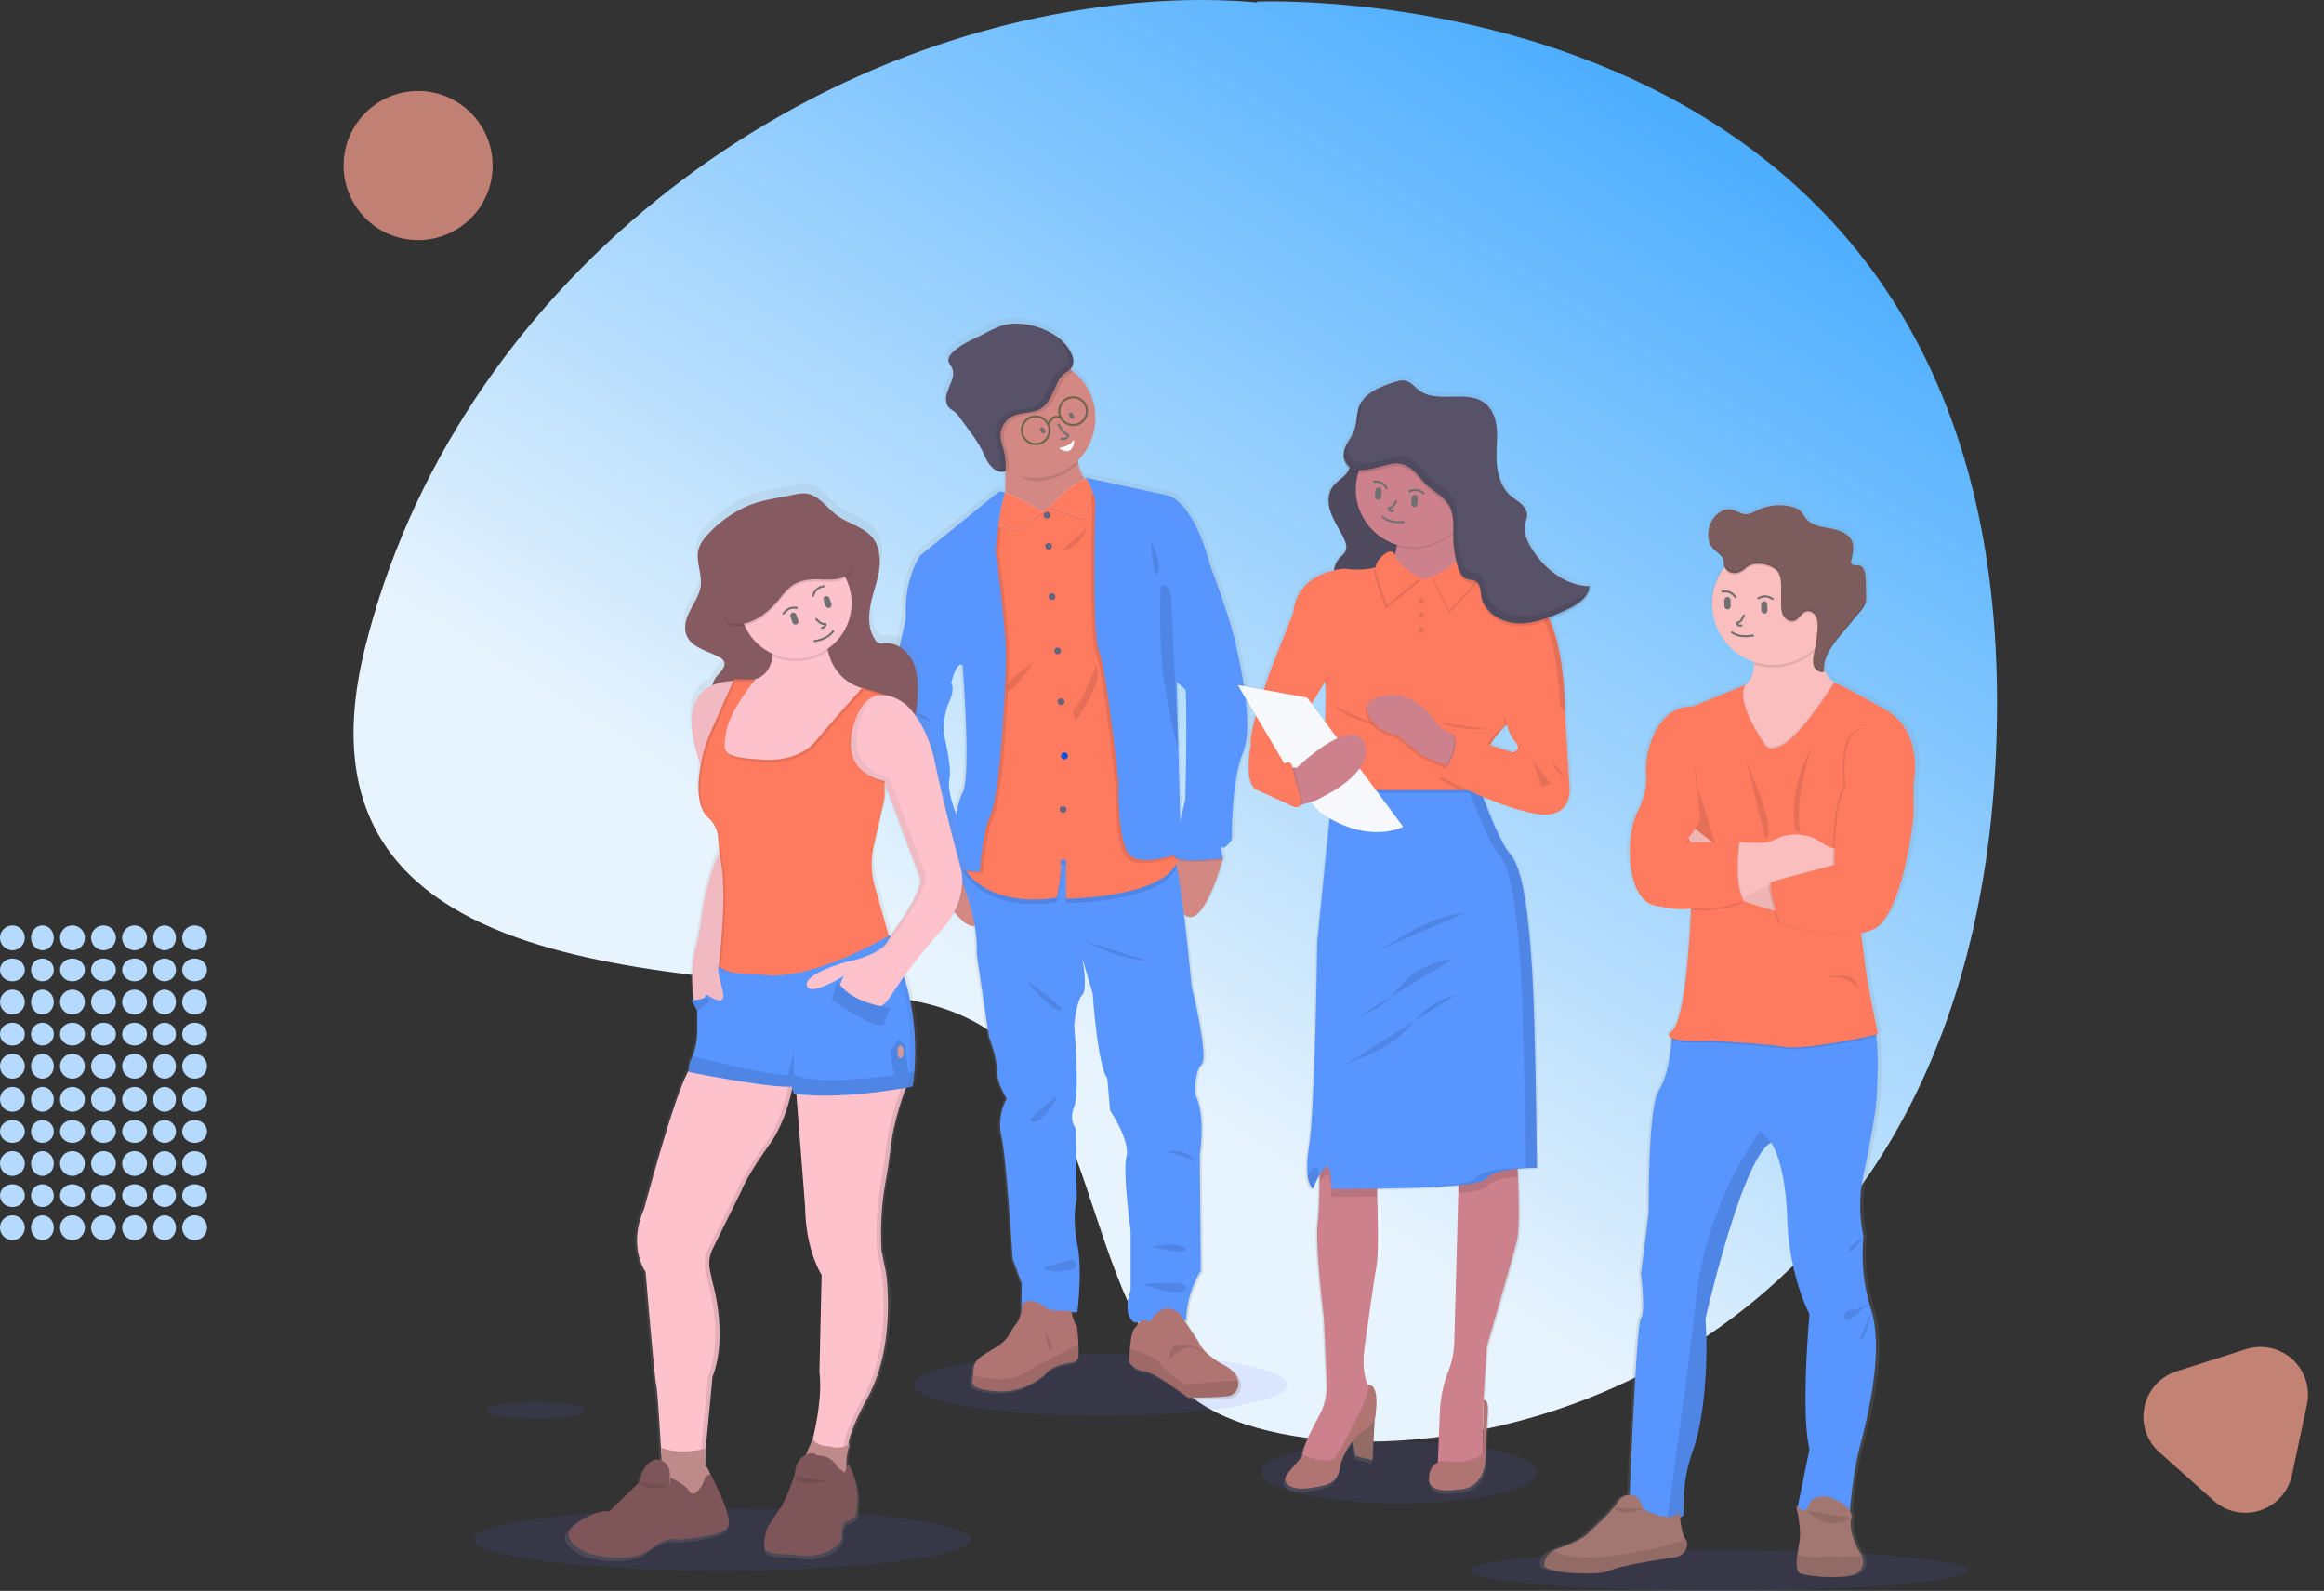 <svg xmlns="http://www.w3.org/2000/svg" xmlns:xlink="http://www.w3.org/1999/xlink" width="1122.758" height="768.346" viewBox="0 0 1122.758 768.346">
  <rect x="0" y="0" width="1122.758" height="768.346" fill="#333333" stroke="none"/>
  <defs>
    <linearGradient id="linear-gradient" x1="0.392" y1="0.649" x2="1.101" y2="-0.347" gradientUnits="objectBoundingBox">
      <stop offset="0" stop-color="#e8f4fd"/>
      <stop offset="0.573" stop-color="#4badfe"/>
      <stop offset="1" stop-color="#1a4fe1"/>
    </linearGradient>
    <linearGradient id="linear-gradient-2" x1="0.5" y1="1" x2="0.5" gradientUnits="objectBoundingBox">
      <stop offset="0" stop-color="gray" stop-opacity="0.251"/>
      <stop offset="0.54" stop-color="gray" stop-opacity="0.122"/>
      <stop offset="1" stop-color="gray" stop-opacity="0.102"/>
    </linearGradient>
    <linearGradient id="linear-gradient-3" x1="0.5" x2="0.5" y2="0" xlink:href="#linear-gradient-2"/>
    <linearGradient id="linear-gradient-4" x1="0.5" x2="0.5" y2="0" xlink:href="#linear-gradient-2"/>
    <linearGradient id="linear-gradient-5" x1="1.096" x2="1.096" y2="0" xlink:href="#linear-gradient-2"/>
  </defs>
  <g id="Group_231" data-name="Group 231" transform="translate(23 -194.041)">
    <g id="Group_227" data-name="Group 227">
      <path id="Path_422" data-name="Path 422" d="M10466.023-743.285s362.308-16.577,357.575,345.733-341,385.99-395.46,322.053-35.517-165.763-125.5-184.707-310.206,2.369-267.588-170.5,206.021-300.741,381.251-312.581S10644.871-629,10644.871-629L10626.2-430.7,10562.453-589Z" transform="translate(-9881.832 938.111)" fill="url(#linear-gradient)"/>
      <circle id="Ellipse_78" data-name="Ellipse 78" cx="36" cy="36" r="36" transform="translate(143 238)" fill="#ffa491" opacity="0.69"/>
      <path id="Polygon_2" data-name="Polygon 2" d="M37.018,35.056a23,23,0,0,1,39.964,0L94.4,65.61A23,23,0,0,1,74.416,100H39.584A23,23,0,0,1,19.6,65.61Z" transform="matrix(0.208, -0.978, 0.978, 0.208, 978.242, 924.359)" fill="#ffa491" opacity="0.7"/>
      <g id="Group_86" data-name="Group 86" transform="translate(-1770 -24)">
        <circle id="Ellipse_80" data-name="Ellipse 80" cx="6" cy="6" r="6" transform="translate(1747 665)" fill="#b6dafd"/>
        <ellipse id="Ellipse_80-2" data-name="Ellipse 80" cx="5.5" cy="6" rx="5.5" ry="6" transform="translate(1762 665)" fill="#b6dafd"/>
        <circle id="Ellipse_80-3" data-name="Ellipse 80" cx="6" cy="6" r="6" transform="translate(1776 665)" fill="#b6dafd"/>
        <circle id="Ellipse_80-4" data-name="Ellipse 80" cx="6" cy="6" r="6" transform="translate(1791 665)" fill="#b6dafd"/>
        <circle id="Ellipse_80-5" data-name="Ellipse 80" cx="6" cy="6" r="6" transform="translate(1806 665)" fill="#b6dafd"/>
        <ellipse id="Ellipse_80-6" data-name="Ellipse 80" cx="5.5" cy="6" rx="5.5" ry="6" transform="translate(1821 665)" fill="#b6dafd"/>
        <circle id="Ellipse_80-7" data-name="Ellipse 80" cx="6" cy="6" r="6" transform="translate(1835 665)" fill="#b6dafd"/>
        <ellipse id="Ellipse_80-8" data-name="Ellipse 80" cx="6" cy="5.5" rx="6" ry="5.5" transform="translate(1747 681)" fill="#b6dafd"/>
        <circle id="Ellipse_80-9" data-name="Ellipse 80" cx="5.5" cy="5.5" r="5.5" transform="translate(1762 681)" fill="#b6dafd"/>
        <ellipse id="Ellipse_80-10" data-name="Ellipse 80" cx="6" cy="5.5" rx="6" ry="5.5" transform="translate(1776 681)" fill="#b6dafd"/>
        <ellipse id="Ellipse_80-11" data-name="Ellipse 80" cx="6" cy="5.5" rx="6" ry="5.5" transform="translate(1791 681)" fill="#b6dafd"/>
        <ellipse id="Ellipse_80-12" data-name="Ellipse 80" cx="6" cy="5.5" rx="6" ry="5.5" transform="translate(1806 681)" fill="#b6dafd"/>
        <circle id="Ellipse_80-13" data-name="Ellipse 80" cx="5.5" cy="5.5" r="5.5" transform="translate(1821 681)" fill="#b6dafd"/>
        <ellipse id="Ellipse_80-14" data-name="Ellipse 80" cx="6" cy="5.5" rx="6" ry="5.5" transform="translate(1835 681)" fill="#b6dafd"/>
        <circle id="Ellipse_80-15" data-name="Ellipse 80" cx="6" cy="6" r="6" transform="translate(1747 696)" fill="#b6dafd"/>
        <ellipse id="Ellipse_80-16" data-name="Ellipse 80" cx="5.5" cy="6" rx="5.5" ry="6" transform="translate(1762 696)" fill="#b6dafd"/>
        <circle id="Ellipse_80-17" data-name="Ellipse 80" cx="6" cy="6" r="6" transform="translate(1776 696)" fill="#b6dafd"/>
        <circle id="Ellipse_80-18" data-name="Ellipse 80" cx="6" cy="6" r="6" transform="translate(1791 696)" fill="#b6dafd"/>
        <circle id="Ellipse_80-19" data-name="Ellipse 80" cx="6" cy="6" r="6" transform="translate(1806 696)" fill="#b6dafd"/>
        <ellipse id="Ellipse_80-20" data-name="Ellipse 80" cx="5.5" cy="6" rx="5.5" ry="6" transform="translate(1821 696)" fill="#b6dafd"/>
        <circle id="Ellipse_80-21" data-name="Ellipse 80" cx="6" cy="6" r="6" transform="translate(1835 696)" fill="#b6dafd"/>
        <ellipse id="Ellipse_80-22" data-name="Ellipse 80" cx="6" cy="5.5" rx="6" ry="5.5" transform="translate(1747 712)" fill="#b6dafd"/>
        <circle id="Ellipse_80-23" data-name="Ellipse 80" cx="5.5" cy="5.5" r="5.5" transform="translate(1762 712)" fill="#b6dafd"/>
        <ellipse id="Ellipse_80-24" data-name="Ellipse 80" cx="6" cy="5.5" rx="6" ry="5.5" transform="translate(1776 712)" fill="#b6dafd"/>
        <ellipse id="Ellipse_80-25" data-name="Ellipse 80" cx="6" cy="5.5" rx="6" ry="5.5" transform="translate(1791 712)" fill="#b6dafd"/>
        <ellipse id="Ellipse_80-26" data-name="Ellipse 80" cx="6" cy="5.5" rx="6" ry="5.5" transform="translate(1806 712)" fill="#b6dafd"/>
        <circle id="Ellipse_80-27" data-name="Ellipse 80" cx="5.5" cy="5.5" r="5.5" transform="translate(1821 712)" fill="#b6dafd"/>
        <ellipse id="Ellipse_80-28" data-name="Ellipse 80" cx="6" cy="5.5" rx="6" ry="5.5" transform="translate(1835 712)" fill="#b6dafd"/>
        <circle id="Ellipse_80-29" data-name="Ellipse 80" cx="6" cy="6" r="6" transform="translate(1747 727)" fill="#b6dafd"/>
        <ellipse id="Ellipse_80-30" data-name="Ellipse 80" cx="5.5" cy="6" rx="5.5" ry="6" transform="translate(1762 727)" fill="#b6dafd"/>
        <circle id="Ellipse_80-31" data-name="Ellipse 80" cx="6" cy="6" r="6" transform="translate(1776 727)" fill="#b6dafd"/>
        <circle id="Ellipse_80-32" data-name="Ellipse 80" cx="6" cy="6" r="6" transform="translate(1791 727)" fill="#b6dafd"/>
        <circle id="Ellipse_80-33" data-name="Ellipse 80" cx="6" cy="6" r="6" transform="translate(1806 727)" fill="#b6dafd"/>
        <ellipse id="Ellipse_80-34" data-name="Ellipse 80" cx="5.5" cy="6" rx="5.5" ry="6" transform="translate(1821 727)" fill="#b6dafd"/>
        <circle id="Ellipse_80-35" data-name="Ellipse 80" cx="6" cy="6" r="6" transform="translate(1835 727)" fill="#b6dafd"/>
      </g>
      <g id="Group_100" data-name="Group 100" transform="translate(-1770 54)">
        <circle id="Ellipse_80-36" data-name="Ellipse 80" cx="6" cy="6" r="6" transform="translate(1747 665)" fill="#b6dafd"/>
        <ellipse id="Ellipse_80-37" data-name="Ellipse 80" cx="5.5" cy="6" rx="5.5" ry="6" transform="translate(1762 665)" fill="#b6dafd"/>
        <circle id="Ellipse_80-38" data-name="Ellipse 80" cx="6" cy="6" r="6" transform="translate(1776 665)" fill="#b6dafd"/>
        <circle id="Ellipse_80-39" data-name="Ellipse 80" cx="6" cy="6" r="6" transform="translate(1791 665)" fill="#b6dafd"/>
        <circle id="Ellipse_80-40" data-name="Ellipse 80" cx="6" cy="6" r="6" transform="translate(1806 665)" fill="#b6dafd"/>
        <ellipse id="Ellipse_80-41" data-name="Ellipse 80" cx="5.5" cy="6" rx="5.5" ry="6" transform="translate(1821 665)" fill="#b6dafd"/>
        <circle id="Ellipse_80-42" data-name="Ellipse 80" cx="6" cy="6" r="6" transform="translate(1835 665)" fill="#b6dafd"/>
        <ellipse id="Ellipse_80-43" data-name="Ellipse 80" cx="6" cy="5.5" rx="6" ry="5.5" transform="translate(1747 681)" fill="#b6dafd"/>
        <circle id="Ellipse_80-44" data-name="Ellipse 80" cx="5.5" cy="5.5" r="5.5" transform="translate(1762 681)" fill="#b6dafd"/>
        <ellipse id="Ellipse_80-45" data-name="Ellipse 80" cx="6" cy="5.5" rx="6" ry="5.5" transform="translate(1776 681)" fill="#b6dafd"/>
        <ellipse id="Ellipse_80-46" data-name="Ellipse 80" cx="6" cy="5.5" rx="6" ry="5.5" transform="translate(1791 681)" fill="#b6dafd"/>
        <ellipse id="Ellipse_80-47" data-name="Ellipse 80" cx="6" cy="5.5" rx="6" ry="5.5" transform="translate(1806 681)" fill="#b6dafd"/>
        <circle id="Ellipse_80-48" data-name="Ellipse 80" cx="5.5" cy="5.5" r="5.5" transform="translate(1821 681)" fill="#b6dafd"/>
        <ellipse id="Ellipse_80-49" data-name="Ellipse 80" cx="6" cy="5.5" rx="6" ry="5.5" transform="translate(1835 681)" fill="#b6dafd"/>
        <circle id="Ellipse_80-50" data-name="Ellipse 80" cx="6" cy="6" r="6" transform="translate(1747 696)" fill="#b6dafd"/>
        <ellipse id="Ellipse_80-51" data-name="Ellipse 80" cx="5.5" cy="6" rx="5.5" ry="6" transform="translate(1762 696)" fill="#b6dafd"/>
        <circle id="Ellipse_80-52" data-name="Ellipse 80" cx="6" cy="6" r="6" transform="translate(1776 696)" fill="#b6dafd"/>
        <circle id="Ellipse_80-53" data-name="Ellipse 80" cx="6" cy="6" r="6" transform="translate(1791 696)" fill="#b6dafd"/>
        <circle id="Ellipse_80-54" data-name="Ellipse 80" cx="6" cy="6" r="6" transform="translate(1806 696)" fill="#b6dafd"/>
        <ellipse id="Ellipse_80-55" data-name="Ellipse 80" cx="5.5" cy="6" rx="5.5" ry="6" transform="translate(1821 696)" fill="#b6dafd"/>
        <circle id="Ellipse_80-56" data-name="Ellipse 80" cx="6" cy="6" r="6" transform="translate(1835 696)" fill="#b6dafd"/>
        <ellipse id="Ellipse_80-57" data-name="Ellipse 80" cx="6" cy="5.5" rx="6" ry="5.5" transform="translate(1747 712)" fill="#b6dafd"/>
        <circle id="Ellipse_80-58" data-name="Ellipse 80" cx="5.5" cy="5.5" r="5.5" transform="translate(1762 712)" fill="#b6dafd"/>
        <ellipse id="Ellipse_80-59" data-name="Ellipse 80" cx="6" cy="5.5" rx="6" ry="5.5" transform="translate(1776 712)" fill="#b6dafd"/>
        <ellipse id="Ellipse_80-60" data-name="Ellipse 80" cx="6" cy="5.5" rx="6" ry="5.5" transform="translate(1791 712)" fill="#b6dafd"/>
        <ellipse id="Ellipse_80-61" data-name="Ellipse 80" cx="6" cy="5.5" rx="6" ry="5.5" transform="translate(1806 712)" fill="#b6dafd"/>
        <circle id="Ellipse_80-62" data-name="Ellipse 80" cx="5.5" cy="5.5" r="5.5" transform="translate(1821 712)" fill="#b6dafd"/>
        <ellipse id="Ellipse_80-63" data-name="Ellipse 80" cx="6" cy="5.5" rx="6" ry="5.5" transform="translate(1835 712)" fill="#b6dafd"/>
        <circle id="Ellipse_80-64" data-name="Ellipse 80" cx="6" cy="6" r="6" transform="translate(1747 727)" fill="#b6dafd"/>
        <ellipse id="Ellipse_80-65" data-name="Ellipse 80" cx="5.5" cy="6" rx="5.5" ry="6" transform="translate(1762 727)" fill="#b6dafd"/>
        <circle id="Ellipse_80-66" data-name="Ellipse 80" cx="6" cy="6" r="6" transform="translate(1776 727)" fill="#b6dafd"/>
        <circle id="Ellipse_80-67" data-name="Ellipse 80" cx="6" cy="6" r="6" transform="translate(1791 727)" fill="#b6dafd"/>
        <circle id="Ellipse_80-68" data-name="Ellipse 80" cx="6" cy="6" r="6" transform="translate(1806 727)" fill="#b6dafd"/>
        <ellipse id="Ellipse_80-69" data-name="Ellipse 80" cx="5.5" cy="6" rx="5.5" ry="6" transform="translate(1821 727)" fill="#b6dafd"/>
        <circle id="Ellipse_80-70" data-name="Ellipse 80" cx="6" cy="6" r="6" transform="translate(1835 727)" fill="#b6dafd"/>
      </g>
      <g id="Group_99" data-name="Group 99" transform="translate(47.347 228.325)">
        <ellipse id="Ellipse_99" data-name="Ellipse 99" cx="66.506" cy="14.931" rx="66.506" ry="14.931" transform="translate(539.174 661.862)" fill="#6c63ff" opacity="0.1"/>
        <ellipse id="Ellipse_100" data-name="Ellipse 100" cx="119.981" cy="9.848" rx="119.981" ry="9.848" transform="translate(640.237 714.365)" fill="#6c63ff" opacity="0.1"/>
        <ellipse id="Ellipse_101" data-name="Ellipse 101" cx="119.981" cy="14.931" rx="119.981" ry="14.931" transform="translate(158.5 694.351)" fill="#6c63ff" opacity="0.1"/>
        <ellipse id="Ellipse_102" data-name="Ellipse 102" cx="90.278" cy="14.931" rx="90.278" ry="14.931" transform="translate(371.137 619.605)" fill="#6c63ff" opacity="0.1"/>
        <path id="Path_460" data-name="Path 460" d="M585.767,299.462c-1.91-12.854-13.588-42.849-13.588-42.849h0q-.3-1.326-.69-2.652c-8.283-28.466-19.749-30.941-19.749-30.941l-41.072-8.84a3.183,3.183,0,0,1,.884.822,5.7,5.7,0,0,0-.645.1,16.089,16.089,0,0,1-3.6-7.78c-.08-.424-.15-.884-.2-1.317a28.89,28.89,0,0,0-2.352-43.433c-.433-.336-.884-.663-1.317-.972,1.936-2.06,2-4.924.548-7.788-3.236-6.719-10.272-10.971-17.5-13.048-5.525-1.582-11.492-2.1-16.991-.362a61.382,61.382,0,0,0-8.893,4.128c-5.455,2.723-11.492,4.88-15.568,9.362-.955,1.043-1.839,2.378-1.556,3.757a10.14,10.14,0,0,0,1.547,2.732c1.176,2.042.884,4.615.08,6.842s-1.98,4.3-2.537,6.577-.345,4.968,1.37,6.6a29.1,29.1,0,0,0,2.564,1.768,13.445,13.445,0,0,1,2.449,2.749q2.44,3.271,4.862,6.568a67.667,67.667,0,0,1,6.091,9.256c1.211,2.387,2.148,4.933,3.766,7.072a10.485,10.485,0,0,0,1.618,1.7l-.477-.186a7.364,7.364,0,0,0,5.4,2.2h.247a1.485,1.485,0,0,0,.99-.407V212c.1,3.156.08,6.515-.141,9.671l-.38-.194a3.315,3.315,0,0,0-3.536.371l-37.81,30.34s-8.221,11.245-7.072,30.658l-6.63,29.111s-8.283,24.7-1.91,42.336,10.069,27.723,10.069,27.723,2.546,20.041,6.374,21.677,5.481,2.52,5.481,2.52l.76,4.791h0s.256.469.707,1.255c2.785,4.845,13.1,21.942,19.1,20.112a76.64,76.64,0,0,1,.972,14.047l5.932,39.826s4.137,10.829,3.881,16.5,4.827,13.764,4.827,13.764a26.3,26.3,0,0,0-2.546,18.521c2.422,10.608,5.481,59.478,5.481,59.478l4.42,11.846-.124,13.888a13.26,13.26,0,0,1-2.74,6.188c-2.864,3.112-2.652,6.71-9.556,10.962s-11.28,5.861-11.28,11.492a14.784,14.784,0,0,1-.212,2.343c-.637,4.137-1.874,6.383,10.821,7.585,14.914,1.414,24.859-8.31,24.859-8.31s2.192-3.978,12.518-5.587c0,0,3.536-.186,3.722-3.306.071-1.078.053-3.138,0-5.41-.168-4.323-.583-9.371-1.132-9.618-.69-.309-1.892-4.659-2.307-6.232h2.873s2.652-20.041,0-33.019-.256-22.18-.256-22.18l-.513-34.274s-3.536-3.784-.76-10.467,0-39.693,0-39.693,1.026-11.846,3.952-14.622.141-17.354,0-18.114l5.216,17.5s2.29,34.778,7.143,41.072l1.4,15.754s9.937,14.5,8.027,22.3,2.042,36.042,2.042,36.042V609.52s-4.464,11.59,1.768,15.753l2.652-.106c-.884.822-1.565,2.06-2.6,3.13-1.193,1.229-1.874,5.905-2.254,9.928-.318,3.4-.424,6.33-.424,6.33a10.423,10.423,0,0,0,7.647,4.535c4.995.292,21.455,12.81,21.455,12.81s16.257,0,20.465-.884l.248-.062a5.525,5.525,0,0,0,3.174-2.59A6.63,6.63,0,0,0,586,653.6c-.522-2.484-2.493-5.207-6.86-7.523-10.865-5.729-12.483-11.095-12.483-11.095l-7.134-10.706h1.017s-.628-11.342,7.134-24.072l-.5-56.074s3.182-19.281-2.29-29.748c0,0-.451-11.086,3.209-14.489s-4.871-37.8-4.871-37.8-1.768-18.467-3.846-35.317h0c8.6,8.16,17.522-21.217,19.024-26.442h.221l-.1-.38c.062-.248.1-.371.1-.371h0s-1.909-6.789-.513-5.41,4.844-3.784,4.844-3.784-.513-28.1,5.481-42.266S585.767,299.462,585.767,299.462ZM560.13,317.346l.044-.08c.884,17.159-.168,53.776-.168,53.776s-1.185,4.694-2.449,10.219l-.884-34.787h0L555.79,313.7ZM450.413,305.518s4.332,54.183,0,62c-1.229,2.228-2.263,6.188-3.121,10.706-1.432-3.757-4.464-12.58-3.377-17.256,1.406-6.047-2.8-21.933-2.8-22.3s-.38-8.84,2.652-15.311,1.043-9.274,1.043-9.274S447.354,303.467,450.413,305.518Z" transform="translate(-56.892 -20.14)" fill="url(#linear-gradient-2)"/>
        <path id="Path_461" data-name="Path 461" d="M464.447,461.828c-3.775,16.593-18.786-8.5-22.207-14.516-.442-.787-.69-1.246-.69-1.246l1.627-7.629,8.6-3.536a24.027,24.027,0,0,1,3.854,2.511C460.345,441.115,467.355,448.974,464.447,461.828Z" transform="translate(-60.37 -54.417)" fill="#d38884"/>
        <path id="Path_462" data-name="Path 462" d="M595.935,434.092a1.159,1.159,0,0,1-.1.371,1.88,1.88,0,0,1-.115.4c-1.476,5.18-10.228,34.345-18.68,26.247-9.247-8.84-4.756-29.279-4.756-29.279h.062L591.8,429.84l3.854,3.96h0Z" transform="translate(-75.405 -53.831)" fill="#d38884"/>
        <path id="Path_463" data-name="Path 463" d="M570.845,577.91l.5,55.694c-7.629,12.642-7,23.869-7,23.869l-25.142.99c-6.135-4.128-1.768-15.63-1.768-15.63V614.155s-3.881-28.015-2.007-35.777-7.877-22.1-7.877-22.1l-1.379-15.639c-4.756-6.25-7.01-40.772-7.01-40.772l-5.1-17.433c.141.751,2.794,15.3,0,17.981s-3.881,14.507-3.881,14.507,2.749,32.78,0,39.4.743,10.387.743,10.387l.5,34.026s-2.378,9.132.248,22.013,0,32.78,0,32.78H484.7l.124-13.888-4.367-11.758s-3.006-48.534-5.384-59.045a26.38,26.38,0,0,1,2.493-18.388s-4.995-8-4.747-13.632-3.854-16.372-3.854-16.372l-5.817-39.525a76.786,76.786,0,0,0-2.882-22.516c-3.377-11.263-8.381-26.026-8.381-26.026l5.649.5,28.5,2.537s69.3-4.659,72.4-.787a13,13,0,0,1,1.308,4.04c3.112,13.977,7.223,57.763,7.223,57.763s8.381,34.15,4.783,37.527-3.156,14.374-3.156,14.374C573.983,558.726,570.845,577.91,570.845,577.91Z" transform="translate(-61.568 -54.125)" fill="#5895ff"/>
        <path id="Path_464" data-name="Path 464" d="M513.45,702.955c-.194,3.1-3.651,3.289-3.651,3.289-10.131,1.591-12.288,5.534-12.288,5.534s-9.724,9.662-24.391,8.257c-12.465-1.2-11.254-3.421-10.608-7.532a15.579,15.579,0,0,0,.2-2.316c0-5.631,4.314-7.231,11.068-11.492s6.568-7.788,9.38-10.882,3.1-9.1,3.1-9.1c3.183-5.543,11.254.884,11.254.884.38,1.963,12.377,1.688,12.377,1.688s1.591,6.383,2.413,6.754c.539.248.946,5.251,1.105,9.548C513.5,699.843,513.521,701.885,513.45,702.955Z" transform="translate(-62.758 -82.43)" fill="#b07473"/>
        <path id="Path_465" data-name="Path 465" d="M513.45,705.728c-.194,3.1-3.651,3.289-3.651,3.289-10.131,1.591-12.288,5.534-12.288,5.534s-9.724,9.662-24.391,8.257c-12.465-1.2-11.254-3.421-10.608-7.532,5.569,1.379,16.213,3.306,22.428-.071,8.637-4.685,14.834-7.956,14.834-7.956l13.65-6.869C513.5,702.617,513.521,704.659,513.45,705.728Z" transform="translate(-62.758 -85.204)" opacity="0.1"/>
        <path id="Path_466" data-name="Path 466" d="M599.735,720.124a5.393,5.393,0,0,1-3.112,2.573l-.239.062c-4.128.884-20.085.884-20.085.884s-16.134-12.474-21.014-12.757-7.505-4.509-7.505-4.509.1-2.9.407-6.277c.38-4,1.043-8.637,2.219-9.857,2.157-2.254,2.652-5.3,7.505-3.377,0,0,6.931-12.217,15.1-2.776l8.451,12.819s1.591,5.3,12.3,11.059c4.279,2.3,6.188,5,6.728,7.47A6.587,6.587,0,0,1,599.735,720.124Z" transform="translate(-72.689 -82.899)" fill="#b07473"/>
        <path id="Path_467" data-name="Path 467" d="M599.735,722.693c-.955.8-2.007,1.671-3.112,2.573l-.239.062c-4.128.884-20.085.884-20.085.884s-16.134-12.474-21.014-12.757-7.505-4.509-7.505-4.509.1-2.9.407-6.277c4.968,1.485,12.491,4.111,14.507,6.94,3.094,4.305,12.491,10.317,12.491,10.317s17.522-1.688,25.3-1.918A6.587,6.587,0,0,1,599.735,722.693Z" transform="translate(-72.689 -85.469)" opacity="0.1"/>
        <path id="Path_468" data-name="Path 468" d="M523.29,227.681l-23.073,24.391s-27.962-2.06-23.082-10.317c2.484-4.208,2.873-13.013,2.652-20.669-.2-7.382-.964-13.667-.964-13.667s39.216-19.52,36.245-1.317a29.959,29.959,0,0,0-.106,10.387C516.634,225.683,523.29,227.681,523.29,227.681Z" transform="translate(-64.43 -26.985)" fill="#d38884"/>
        <path id="Path_469" data-name="Path 469" d="M515.33,206.1a29.959,29.959,0,0,0-.106,10.387,28.784,28.784,0,0,1-20.527,8.566c-5.3,0-11.042-4.358-15.329-6.878-.2-7.391-.248-10.759-.248-10.759S518.336,187.9,515.33,206.1Z" transform="translate(-64.727 -26.985)" opacity="0.1"/>
        <path id="Path_470" data-name="Path 470" d="M521.838,190.38A28.9,28.9,0,1,1,510.964,167.8,28.9,28.9,0,0,1,521.838,190.38Z" transform="translate(-62.978 -22.712)" fill="#d38884"/>
        <path id="Path_471" data-name="Path 471" d="M560.315,438.738c-7.2,17.124-53.484,17.477-53.484,17.477V437.545l-2.8-.186c1.211,5.348-1.7,18.388-1.7,18.388-36.581,5.163-45.5-15.683-45.5-15.683l1.273-7.134,28.5,2.537s69.3-4.659,72.4-.787a13.006,13.006,0,0,1,1.308,4.058Z" transform="translate(-62.142 -54.189)" opacity="0.1"/>
        <path id="Path_472" data-name="Path 472" d="M506.831,430.148V411.477l-2.8-.177c1.211,5.3-1.7,18.388-1.7,18.388-27.529,3.881-39.393-6.957-43.574-12.562a17.106,17.106,0,0,1-1.927-3.112L468,351.159l2.652-92.505,4-16.231.928-7.788v-.088h.1l2.847,1.22,17.035,7.364,19.352-14.613.283-.2.964-.734,1.6,1.282,3.978,3.191L534.5,314.436s22.1,63.43,26.238,89.031c.168,1.025.3,1.98.407,2.873C563.878,429.715,506.831,430.148,506.831,430.148Z" transform="translate(-62.142 -30.376)" fill="#ff7b60"/>
        <circle id="Ellipse_104" data-name="Ellipse 104" cx="1.644" cy="1.644" r="1.644" transform="translate(433.851 212.931)" fill="#67647e"/>
        <circle id="Ellipse_105" data-name="Ellipse 105" cx="1.644" cy="1.644" r="1.644" transform="translate(434.611 227.942)" fill="#67647e"/>
        <circle id="Ellipse_106" data-name="Ellipse 106" cx="1.644" cy="1.644" r="1.644" transform="translate(436.255 252.244)" fill="#67647e"/>
        <circle id="Ellipse_107" data-name="Ellipse 107" cx="1.644" cy="1.644" r="1.644" transform="translate(438.969 278.421)" fill="#67647e"/>
        <circle id="Ellipse_108" data-name="Ellipse 108" cx="1.644" cy="1.644" r="1.644" transform="translate(440.613 302.997)" fill="#67647e"/>
        <circle id="Ellipse_109" data-name="Ellipse 109" cx="1.644" cy="1.644" r="1.644" transform="translate(442.258 329.173)" fill="#0051dc"/>
        <circle id="Ellipse_110" data-name="Ellipse 110" cx="1.644" cy="1.644" r="1.644" transform="translate(441.604 355.067)" fill="#67647e"/>
        <path id="Path_473" data-name="Path 473" d="M476.684,361.18s-1.839,24.072-5.216,31.074-4.88,26.645-4.88,26.645l-7.841-.884a17.108,17.108,0,0,1-1.927-3.112l11.174-62.855,2.652-92.505,4.013-16.24.928-7.788.106-.044a3.165,3.165,0,0,1,2.794.044l.371.194q-.168.477-.318.981c-3.059,9.574-4.2,27.219-4.2,27.219s4.42,32.276,4.88,47.287S476.684,361.18,476.684,361.18Z" transform="translate(-62.141 -31.255)" opacity="0.1"/>
        <path id="Path_474" data-name="Path 474" d="M455.633,437.437a4.531,4.531,0,0,1-.3.583c-3.041,5.136-10.75,8.4-13.093,9.291-.442-.787-.69-1.246-.69-1.246l1.627-7.629,8.6-3.536a24.03,24.03,0,0,1,3.854,2.537Z" transform="translate(-60.37 -54.417)" opacity="0.1"/>
        <path id="Path_475" data-name="Path 475" d="M431.565,298.81l-7.134,4.252-6.5,28.9s-8.133,24.514-1.883,42.027,9.884,27.538,9.884,27.538,2.5,19.891,6.259,21.517,5.375,2.5,5.375,2.5l.751,4.756s10.184-3.457,13.782-9.548-2.652-21.217-2.652-21.217-5.375-12.889-4-18.892-2.758-21.765-2.758-22.1-.371-8.761,2.652-15.205,1.008-9.194,1.008-9.194l-1.883-18.388Z" transform="translate(-57.139 -38.636)" fill="#5895ff"/>
        <path id="Path_476" data-name="Path 476" d="M568.467,409.6s-18.892,7.125-24.894.884-5.384-35.529-5.384-35.529-5.746-54.041-9.38-62.917-1.768-72.933-1.768-72.933-2.44-8.283-4.57-10.449a2.316,2.316,0,0,0-.451-.362l.734.159,2.564.548,3.978,3.191,12.757,82.383S564.153,378,568.29,403.6Z" transform="translate(-69.702 -30.458)" opacity="0.1"/>
        <path id="Path_477" data-name="Path 477" d="M596.076,434.841h-.212c-2.378.309-23.365,2.847-23.453-1.521a12.8,12.8,0,0,1,.08-1.512l19.449-1.989,3.854,3.96h0c.071.256.124.477.177.654Z" transform="translate(-75.545 -53.828)" opacity="0.1"/>
        <path id="Path_478" data-name="Path 478" d="M575.937,266.07l13.791,7.2s11.492,29.757,13.331,42.513c0,0,8.513,34.177,2.652,48.233s-5.375,41.956-5.375,41.956-3.377,5.127-4.756,3.757.5,5.375.5,5.375-23.577,3.13-23.674-1.5,5.41-26.769,5.41-26.769,1.5-52.662-.628-60.919S575.937,266.07,575.937,266.07Z" transform="translate(-75.545 -34.839)" fill="#5895ff"/>
        <path id="Path_479" data-name="Path 479" d="M528.373,329.52s-7.762,19.007-10.264,20.262.5,6.25.5,6.25S532.749,336.274,528.373,329.52Z" transform="translate(-69.133 -42.197)" opacity="0.1"/>
        <path id="Path_480" data-name="Path 480" d="M523.022,254.1c.088-.362-9.256,9.167-11.758,10.608S520.4,264.619,523.022,254.1Z" transform="translate(-68.414 -33.45)" opacity="0.1"/>
        <path id="Path_481" data-name="Path 481" d="M493.534,327.82s-14.259,9.22-12.376,12.872S493.534,327.82,493.534,327.82Z" transform="translate(-64.944 -42)" opacity="0.1"/>
        <path id="Path_482" data-name="Path 482" d="M524.47,480.07s12.138,7.806,31.021,9.724Z" transform="translate(-69.986 -59.656)" opacity="0.1"/>
        <path id="Path_483" data-name="Path 483" d="M491.5,501.3s11.254,14.145,16.39,14.507S491.5,501.3,491.5,501.3Z" transform="translate(-66.163 -62.117)" opacity="0.1"/>
        <path id="Path_484" data-name="Path 484" d="M507.549,564c-.5.248-6.383,12.757-12.376,13.137S507.549,564,507.549,564Z" transform="translate(-66.449 -69.388)" opacity="0.1"/>
        <path id="Path_485" data-name="Path 485" d="M568.33,594.951s11.157-2.5,13.641,5.5C581.971,600.424,581.219,597.922,568.33,594.951Z" transform="translate(-75.072 -72.935)" opacity="0.1"/>
        <path id="Path_486" data-name="Path 486" d="M559.84,646.632s13.517-2.758,16.39,1S559.84,646.632,559.84,646.632Z" transform="translate(-74.088 -78.858)" opacity="0.1"/>
        <path id="Path_487" data-name="Path 487" d="M514.849,654c0,.124-13.756,2.758-13.26,4.509s14.675,1.5,15.179-1.255A2.652,2.652,0,0,0,514.849,654Z" transform="translate(-67.331 -79.825)" opacity="0.1"/>
        <path id="Path_488" data-name="Path 488" d="M554.75,667.316s22.6-2.758,21.217,2S554.75,667.316,554.75,667.316Z" transform="translate(-73.497 -81.277)" opacity="0.1"/>
        <path id="Path_489" data-name="Path 489" d="M420.89,352.44c.124.371,14.887,2.378,16.885,7.134,0,0-14.507-6.763-16.8-6.763" transform="translate(-57.974 -44.855)" opacity="0.1"/>
        <path id="Path_490" data-name="Path 490" d="M442.881,396.16s-12.262,3.881-11.386,9.724S430.248,403.179,442.881,396.16Z" transform="translate(-59.199 -49.925)" opacity="0.1"/>
        <path id="Path_491" data-name="Path 491" d="M437.92,429.166s4.464-6.126,8.717-5S437.92,429.166,437.92,429.166Z" transform="translate(-59.949 -53.156)" opacity="0.1"/>
        <path id="Path_492" data-name="Path 492" d="M510.97,167.8a6.957,6.957,0,0,1-1.432,1.07c-3.536,2.06-4.509,5.233-6.188,8.893-1.565,3.35-3.289,6.9-6.445,8.8-4.075,2.458-9.441,1.556-13.676,3.7a10.608,10.608,0,0,0-5.658,10.458,30.166,30.166,0,0,0,1.2,4.791,34.169,34.169,0,0,1,1.291,10.405,1.77,1.77,0,0,1,0,.309A28.89,28.89,0,1,1,511.005,167.8Z" transform="translate(-62.984 -22.711)" opacity="0.1"/>
        <path id="Path_493" data-name="Path 493" d="M508.326,156.9c-3.174-6.666-10.078-10.891-17.177-12.951-5.419-1.565-11.307-2.077-16.682-.354a61.19,61.19,0,0,0-8.725,4.093c-5.357,2.705-11.245,4.845-15.276,9.291a4.656,4.656,0,0,0-1.529,3.731,10.417,10.417,0,0,0,1.512,2.705c1.158,2.033.884,4.588.08,6.8a62.352,62.352,0,0,0-2.493,6.533c-.548,2.272-.336,4.933,1.344,6.551a24.5,24.5,0,0,0,2.528,1.768,13.307,13.307,0,0,1,2.4,2.723l4.774,6.524a66.171,66.171,0,0,1,5.976,9.185c1.185,2.369,2.1,4.9,3.7,7.01s4.067,3.81,6.7,3.58a1.3,1.3,0,0,0,1.061-.5,1.4,1.4,0,0,0,.133-.663,33.931,33.931,0,0,0-1.264-10.37,29.922,29.922,0,0,1-1.2-4.791,10.653,10.653,0,0,1,5.658-10.458c4.243-2.139,9.609-1.238,13.676-3.686,3.165-1.91,4.889-5.454,6.445-8.84,1.706-3.66,2.652-6.834,6.188-8.893S510.085,160.413,508.326,156.9Z" transform="translate(-61.091 -20.512)" fill="#585268"/>
        <path id="Path_494" data-name="Path 494" d="M501.63,693.06s4.42,5.631,3.271,8.84S501.63,693.06,501.63,693.06Z" transform="translate(-67.337 -84.355)" opacity="0.1"/>
        <path id="Path_495" data-name="Path 495" d="M569.28,707.987s.981-7.55,4.915-7.62,4.128-.407,7.134.751,5.826,2.953,4.924,3.218-5.172-4.314-9.556-1.971a31.576,31.576,0,0,0-7.417,5.622Z" transform="translate(-75.182 -85.191)" opacity="0.1"/>
        <path id="Path_496" data-name="Path 496" d="M485.2,253.517l12.376-8.672s-18.105-10.7-20.262-9.194-3.642,15.029-3.642,15.029Z" transform="translate(-64.095 -31.295)" opacity="0.1"/>
        <path id="Path_497" data-name="Path 497" d="M485.138,252.865l12.376-8.84s-18.105-10.7-20.262-9.194S473.61,250.6,473.61,250.6Z" transform="translate(-64.088 -31.2)" fill="#e1e7ef"/>
        <path id="Path_498" data-name="Path 498" d="M485.138,252.865l12.376-8.84s-18.105-10.7-20.262-9.194S473.61,250.6,473.61,250.6Z" transform="translate(-64.088 -31.2)" fill="#ff7b60"/>
        <path id="Path_499" data-name="Path 499" d="M473.75,234.86l-.371-.186a3.209,3.209,0,0,0-3.474.362l-37.13,30.119s-8.071,11.165-6.948,30.429l21.9,31.021s2.5-10.5,5.5-8.5c0,0,4.252,53.794,0,61.547s-6.126,36.776-6.126,36.776l14.383,1.627s1.5-19.643,4.88-26.645,5.216-31.074,5.216-31.074,3.041-34.972,2.537-49.983-4.88-47.287-4.88-47.287S470.461,244.142,473.75,234.86Z" transform="translate(-58.534 -31.158)" fill="#5895ff"/>
        <path id="Path_500" data-name="Path 500" d="M519.866,247.2,504.44,241.49s19.643-21.517,22.1-9.583Z" transform="translate(-67.663 -30.459)" opacity="0.1"/>
        <path id="Path_501" data-name="Path 501" d="M519.866,246.351,504.44,240.64s19.643-21.517,22.1-9.583Z" transform="translate(-67.663 -30.361)" fill="#e1e7ef"/>
        <path id="Path_502" data-name="Path 502" d="M519.866,246.351,504.44,240.64s19.643-21.517,22.1-9.583Z" transform="translate(-67.663 -30.361)" fill="#ff7b60"/>
        <path id="Path_503" data-name="Path 503" d="M521.32,228.119a.884.884,0,0,1,.636.141Z" transform="translate(-69.621 -30.437)" opacity="0.1"/>
        <path id="Path_504" data-name="Path 504" d="M523,226.428l40.931,8.84s11.263,2.5,19.4,30.773-11.139,62.908-11.139,62.908l-4.252-3.616,2.13,82.56s-18.892,7.125-24.894.884-5.375-35.556-5.375-35.556-5.755-54.032-9.388-62.917-1.768-72.924-1.768-72.924S525.3,225.933,523,226.428Z" transform="translate(-69.816 -30.24)" fill="#5895ff"/>
        <path id="Path_505" data-name="Path 505" d="M565.29,285.891c-.575.53-1.246,25.513,1.255,44.529a242.663,242.663,0,0,0,7.072,34.274L569.9,288.517S567.04,284.265,565.29,285.891Z" transform="translate(-74.657 -37.095)" opacity="0.1"/>
        <path id="Path_506" data-name="Path 506" d="M559.7,261.6c1,.628,5.384,11.006,3.377,15.258S559.7,261.6,559.7,261.6Z" transform="translate(-74.072 -34.321)" opacity="0.1"/>
        <path id="Path_507" data-name="Path 507" d="M510.989,157.554a22.6,22.6,0,0,0-9-9.424,21.4,21.4,0,0,1,6.745,7.956c1.768,3.536,1.246,7.072-2.192,9.008s-4.509,5.233-6.188,8.893c-1.565,3.35-3.289,6.9-6.453,8.84-4.067,2.458-9.433,1.547-13.676,3.686a10.679,10.679,0,0,0-5.658,10.467,30.06,30.06,0,0,0,1.211,4.783,34.2,34.2,0,0,1,1.291,10.405,1.4,1.4,0,0,1-.141.663,1.264,1.264,0,0,1-1.052.5,6.091,6.091,0,0,1-3.085-.575,7.178,7.178,0,0,0,5.3,2.077,1.043,1.043,0,0,0,1.185-1.167A33.922,33.922,0,0,0,478,203.267a29.042,29.042,0,0,1-1.211-4.791,10.653,10.653,0,0,1,5.658-10.458c4.243-2.139,9.609-1.238,13.676-3.686,3.165-1.91,4.889-5.454,6.445-8.84,1.706-3.66,2.652-6.834,6.188-8.893S512.757,161.063,510.989,157.554Z" transform="translate(-63.993 -21.162)" opacity="0.1"/>
        <path id="Path_508" data-name="Path 508" d="M778.265,271.237c-12.182-.239-22.932-8.84-29.023-19.352a19.448,19.448,0,0,1-2.935-8.283,9.562,9.562,0,0,1,.336-1.98,20.542,20.542,0,0,0,.884-3.032,5.3,5.3,0,0,0,0-1.238v-.071c.292-2.237-1.026-4.42-2.652-5.95s-3.669-2.652-5.366-4.173c-5.234-4.6-6.825-11.97-6.922-18.989V207.8c.062-3.006.3-6.02.274-9.026a37.962,37.962,0,0,0-.221-5.11c-.5-4.252-2.122-8.584-5.463-11.3-8.717-7.072-23.374.292-32.4-6.392-2.192-1.635-3.969-4.049-6.63-4.685-2.007-.486-4.093.168-6.056.822-6.648,2.192-14.065,5.074-16.664,11.492-1.485,3.686-1.07,7.894-2.431,11.625-.884,2.5-2.573,4.65-3.8,7.019a10.988,10.988,0,0,0-1.414,5.861,6.613,6.613,0,0,0,.433,3.121,7.956,7.956,0,0,0,2.166,3.1,10.305,10.305,0,0,1-1.291,2.069c-1.7,2.078-4.305,3.536-6.073,5.6-3.271,3.793-3.147,8.946-1.538,13.4s4.517,8.513,6.524,12.854c.884,1.883,1.556,3.987.663,5.861-.628,1.3-1.927,2.29-2.935,3.412a10.723,10.723,0,0,0-2.652,5.923c-19.9,4.544-19.917,20.536-19.917,20.536h0l-10.75,27.034s-1.724,4.553-3.748,10.564l-12.721-2.281,8.84,14.8c-1.671,6.029-2.855,11.616-2.466,14.427,0,0-3.952,18.565,3.076,21.809l15.506,6.975a9.184,9.184,0,0,0,2.148.964l.628.283a1.662,1.662,0,0,0,1.45,0h.212a2.087,2.087,0,0,0,.884-.133,1.769,1.769,0,0,0,.778-.84.262.262,0,0,1,0-.088l4.641-1.344,3.934,4.659c1.768,1.246,3.536,2.325,5.207,3.3l-6.091,60.486s-.981,80.447-3.952,98.782c-1.1,6.789-1.105,11.422-.69,14.569l-.115.194c.734,5.172,2.652,6.188,2.652,6.188v-.071a.573.573,0,0,0,.115.071,52.083,52.083,0,0,1,3.182-6.825v1.326c-.062,6.825-.274,16.381-.981,22.6-1.2,10.608,3.076,45.572,3.076,45.572l1.476,31.825a29.421,29.421,0,0,1-3.625,15.506c-3.536,6.356-8.053,15.3-8.38,19.272a3.983,3.983,0,0,0,0,.645h0l-7.585,9.123s-2.961,4.579,3.731,6.427c3.6,1,9.8,0,14.79-1.176a9.884,9.884,0,0,0,7.665-9.618A34.036,34.036,0,0,1,662.306,687l1.246,7.329L671.9,696.4l1.07-20.085a8.841,8.841,0,0,0,.575-3.536h0c1.644-14.286-3.872-13-3.872-13a.769.769,0,0,1,.265.5l-.265-.486h0C666.284,653.1,667.9,642.1,667.9,642.1s4.42-31.825,5.932-40.232c1.087-5.941.636-25.389.274-36.245a12.943,12.943,0,0,0-.044-1.317c12.942-.168,28.8-.6,39.932-1.68v1.308l-2.051,75.187a41.276,41.276,0,0,1-2.882,13.986.763.763,0,0,1-.1.256,61,61,0,0,0-4.075,19.705l-.955,23.869v.663h0c-1.662.636-4.288,2.484-4.358,7.841-.115,7.85,13.72,5.233,13.72,5.233,13.826,0,13.941-14.392,13.941-14.392s.433-13.2,1.1-22.03-2.086-6.887-2.086-6.887l-.212,25.124V670.662l.212-3.191v-.088h0V666.7l1.742-25.911s12.739-43.176,14.71-51.46c1.406-5.888.822-23.621.362-33.425a7.785,7.785,0,0,0-.071-1.3c3.952-.354,7.444-.389,8.84-.389h.645s-.654-69.344-2.307-95.476S745.892,408.7,739.306,401.5c-3.978-4.349-9.521-17.778-13.26-27.723a138.688,138.688,0,0,0,24.373,7.956c20.854,4.367,18-13.738,18-13.738L766.3,333.756h.141a174.578,174.578,0,0,0-2.3-26.769c-1.105-6.789-2.794-13.809-5.375-19.449,2.263-.884,4.5-1.83,6.692-2.8,5.667-2.5,12.049-6.047,12.863-12.155h-.274a7.888,7.888,0,0,0,.212-1.344ZM648.993,320.743h0c.044,3.536-.088,9.671-.3,16.452l-6.621-8.84,6.639-10.768ZM737.714,338.7Zm2.758,13.375-11.033-3.536a49.5,49.5,0,0,1,6.816-8.434l.955-.884-.345.071.53-.486.318-.071-.5.486.6-.124a18.821,18.821,0,0,0,3.757,7.559c3.96,4.323-1.087,5.419-1.087,5.419Z" transform="translate(-79.434 -23.828)" fill="url(#linear-gradient-3)"/>
        <path id="Path_509" data-name="Path 509" d="M649.674,715.66l-1.291,24.47-8.23-2.06L638.42,727.9Z" transform="translate(-55.654 -69.171)" fill="#a27772"/>
        <path id="Path_510" data-name="Path 510" d="M649.674,715.66l-1.291,24.47-8.23-2.06L638.42,727.9Z" transform="translate(-55.654 -69.171)" opacity="0.1"/>
        <path id="Path_511" data-name="Path 511" d="M716.48,746.671l12.553,2.6,9.309-8.222V717.878l.212-3.165v-.1h0v-.672l1.733-25.752s12.562-42.867,14.516-51.1c1.379-5.835.8-23.445.345-33.178-.186-3.987-.345-6.657-.345-6.657l-27.714-6.71-.583,21.305L724.481,686.5a41.366,41.366,0,0,1-2.838,13.888l-.1.256a60.75,60.75,0,0,0-4.022,19.555l-.937,23.736v.654Z" transform="translate(-92.252 -72.467)" fill="#cc818c"/>
        <path id="Path_512" data-name="Path 512" d="M741.45,730.148v.654h0v-.672Z" transform="translate(-95.148 -88.654)" opacity="0.1"/>
        <path id="Path_513" data-name="Path 513" d="M716.48,766.154l12.553,2.6,9.309-8.222V758.56a2.652,2.652,0,0,1-1.335,2.122l-.133.08a25.018,25.018,0,0,1-14.091,2.785l-4.9-.415a4.588,4.588,0,0,0-1.3.318v.654Z" transform="translate(-92.252 -91.951)" opacity="0.1"/>
        <path id="Path_514" data-name="Path 514" d="M736.32,758.174l.133-.071a2.652,2.652,0,0,0,1.353-2.3l.2-24.939s2.705-1.936,2.051,6.834-1.078,21.871-1.078,21.871-.106,14.286-13.747,14.286c0,0-13.641,2.6-13.535-5.2s5.631-8.115,5.631-8.115l4.9.424A24.956,24.956,0,0,0,736.32,758.174Z" transform="translate(-91.698 -88.718)" fill="#b07473"/>
        <path id="Path_515" data-name="Path 515" d="M642.52,742.438c.318,5.631,16.885,2.378,16.885,2.378l11.148-21.641s9.309-7.152,4.65-13.428a10.03,10.03,0,0,1-.681-1.07l-.044-.053h0c-.1-.159-.186-.327-.274-.5h0c-3.342-6.63-1.7-17.5-1.7-17.5s4.323-31.613,5.843-39.95c1.07-5.888.628-25.2.274-36.007-.141-4.491-.274-7.505-.274-7.505l-27.5-7.364v8.2c-.062,6.781-.274,16.266-.972,22.437-1.185,10.494,3.032,45.245,3.032,45.245l1.459,31.622a29.288,29.288,0,0,1-3.536,15.391c-3.448,6.312-7.956,15.205-8.266,19.139a3.863,3.863,0,0,0-.044.61Z" transform="translate(-83.676 -73.539)" fill="#cc818c"/>
        <path id="Path_516" data-name="Path 516" d="M642.519,756.721c.318,5.631,16.885,2.378,16.885,2.378l11.148-21.641s9.309-7.152,4.65-13.428a10.03,10.03,0,0,1-.681-1.07c-.15,3.28-3.748,11.492-3.748,11.492s-9.2,18.414-12.129,22.631-15.639-.787-16.116-.964a3.869,3.869,0,0,0-.009.6Z" transform="translate(-83.675 -87.822)" opacity="0.1"/>
        <path id="Path_517" data-name="Path 517" d="M673.125,722.3s5.446-1.264,3.819,12.916h0a9.132,9.132,0,0,1-4.305,8.107c-3.9,2.449-9.91,7.718-12.951,17.964h0a9.8,9.8,0,0,1-7.559,9.548c-4.915,1.149-11.042,2.157-14.587,1.167-6.6-1.839-3.678-6.383-3.678-6.383l7.576-8.991s13.207,5.2,16.125.972S669.7,734.973,669.7,734.973,674.743,723.49,673.125,722.3Z" transform="translate(-82.597 -87.742)" fill="#b07473"/>
        <path id="Path_518" data-name="Path 518" d="M728.4,593.52l-.583,21.305c7.382-.716,12.668-1.715,13.57-3.121,1.954-3.023,9.044-4.3,15.073-4.818-.186-3.987-.345-6.657-.345-6.657Z" transform="translate(-93.567 -72.812)" opacity="0.1"/>
        <path id="Path_519" data-name="Path 519" d="M651.94,610.924a10.114,10.114,0,0,1,3.032-3.66c2.917-1.618,2.6,10.4,2.6,10.4s9.724.088,22.145-.071c-.141-4.491-.274-7.514-.274-7.514l-27.5-7.355S651.993,606.132,651.94,610.924Z" transform="translate(-84.768 -73.879)" opacity="0.1"/>
        <path id="Path_520" data-name="Path 520" d="M648.014,588.89s3.253-8.84,6.188-10.414,2.6,10.387,2.6,10.387,71.448.654,75.019-4.871,24.355-5.2,24.355-5.2-.645-68.849-2.272-94.822-4.217-49.692-10.715-56.835c-4.2-4.624-10.175-19.581-13.87-29.553-2.007-5.446-3.342-9.415-3.342-9.415l-68.194,3.89-.557,5.525-7.24,72.42s-.972,79.89-3.9,98.075S648.014,588.89,648.014,588.89Z" transform="translate(-83.981 -48.998)" fill="#5895ff"/>
        <g id="Group_91" data-name="Group 91" transform="translate(561.249 339.172)" opacity="0.1">
          <path id="Path_521" data-name="Path 521" d="M728.322,583.993c3.536-5.516,24.355-5.2,24.355-5.2s-.645-68.849-2.272-94.822-4.217-49.692-10.714-56.835c-4.217-4.641-10.175-19.581-13.87-29.553-1.688-4.579-2.9-8.107-3.235-9.114l5.3-.3s1.335,3.969,3.35,9.415c3.7,9.972,9.662,24.93,13.862,29.553,6.5,7.143,9.1,30.853,10.714,56.835s2.281,94.822,2.281,94.822-20.784-.318-24.364,5.2c-3.05,4.712-55.624,4.933-70.882,4.889C682.431,588.837,725.563,588.254,728.322,583.993Z" transform="translate(-647.282 -388.17)"/>
          <path id="Path_522" data-name="Path 522" d="M648.661,603.42c1.317-.734,1.971,1.3,2.3,3.766a50.989,50.989,0,0,0-3.068,6.648s-1.883-1.017-2.652-6.188C646.319,605.8,647.512,604.057,648.661,603.42Z" transform="translate(-645.24 -413.114)"/>
        </g>
        <path id="Path_523" data-name="Path 523" d="M670.446,198.459c-4.721,6.436.053,15.586-5.012,21.845-1.671,2.069-4.243,3.536-5.985,5.569-3.227,3.766-3.1,8.885-1.521,13.3s4.42,8.451,6.436,12.765c.884,1.865,1.538,3.96.654,5.817-.619,1.291-1.9,2.272-2.9,3.386-3.253,3.633-3.342,8.681-1.591,12.96s5.092,7.956,8.389,11.581c1.3,1.423,2.944,3,5.11,2.953a7.072,7.072,0,0,0,3.209-1.052,32.709,32.709,0,0,0,14.887-42.69c-2.74-6.568-7.311-12.863-7.355-19.8,0-5.508,2.829-10.768,3.333-16.249.61-6.666-3.333-17.248-11.378-20.156C677.253,192.969,672.842,195.152,670.446,198.459Z" transform="translate(-85.337 -25.866)" fill="#585268"/>
        <path id="Path_524" data-name="Path 524" d="M670.446,198.459c-4.721,6.436.053,15.586-5.012,21.845-1.671,2.069-4.243,3.536-5.985,5.569-3.227,3.766-3.1,8.885-1.521,13.3s4.42,8.451,6.436,12.765c.884,1.865,1.538,3.96.654,5.817-.619,1.291-1.9,2.272-2.9,3.386-3.253,3.633-3.342,8.681-1.591,12.96s5.092,7.956,8.389,11.581c1.3,1.423,2.944,3,5.11,2.953a7.072,7.072,0,0,0,3.209-1.052,32.709,32.709,0,0,0,14.887-42.69c-2.74-6.568-7.311-12.863-7.355-19.8,0-5.508,2.829-10.768,3.333-16.249.61-6.666-3.333-17.248-11.378-20.156C677.253,192.969,672.842,195.152,670.446,198.459Z" transform="translate(-85.337 -25.866)" opacity="0.1"/>
        <path id="Path_525" data-name="Path 525" d="M724.654,464.55c-9.45.5-18.344,4.562-26.618,9.159s-16.284,9.8-25.186,13.066" transform="translate(-87.193 -57.856)" opacity="0.1"/>
        <path id="Path_526" data-name="Path 526" d="M718.991,489.74a38.959,38.959,0,0,0-24.532,11.934c-2.3,2.431-4.279,5.154-6.674,7.488a29.651,29.651,0,0,1-13.155,7.452" transform="translate(-87.399 -60.777)" opacity="0.1"/>
        <path id="Path_527" data-name="Path 527" d="M719.983,508.91a42.893,42.893,0,0,0-19.732,11.9c-1.45,1.565-2.767,3.236-4.217,4.8-7.824,8.4-18.874,12.854-29.544,17.071" transform="translate(-86.455 -63)" opacity="0.1"/>
        <path id="Path_528" data-name="Path 528" d="M721.17,243a193.985,193.985,0,0,0,1.945,22.561c.884,5.3,2.122,10.078,3.9,12.191,5.2,6.188-25.328,14.454-25.328,14.454L683.66,278.238s14.286-13.154,7.629-25.982S721.17,243,721.17,243Z" transform="translate(-88.446 -32.111)" fill="#cc818c"/>
        <path id="Path_529" data-name="Path 529" d="M658.79,397.585h72.093c-2.007-5.446-3.342-9.415-3.342-9.415l-68.194,3.89Z" transform="translate(-85.562 -48.998)" opacity="0.1"/>
        <path id="Path_530" data-name="Path 530" d="M651.694,382.842h77.079c-2.166-7.753,0-14.923,3.085-20.439a45.172,45.172,0,0,1,8.071-10.467l.53-.486,26.91-5.958,1.45-.318s.221-48.931-17.106-55.65S724,273.725,724,273.725l-23.807,7.355-17.539-8.84c-5.631,6.056-20.572,3.678-20.572,3.678-24.461,2.811-24.461,21.217-24.461,21.217s14.286,33.337,15.373,33.337S651.694,382.842,651.694,382.842Z" transform="translate(-83.107 -35.555)" fill="#ff7b60"/>
        <path id="Path_531" data-name="Path 531" d="M680.877,360.9s-15.718-3.483-21.067-9.574" transform="translate(-85.681 -44.726)" opacity="0.1"/>
        <path id="Path_532" data-name="Path 532" d="M770.9,341.51,752.67,356.45a31.047,31.047,0,0,0,.6,3.536l.53-.486,26.91-5.958Z" transform="translate(-96.449 -43.587)" opacity="0.1"/>
        <path id="Path_533" data-name="Path 533" d="M717.46,388.687s3.987,2.245,10.1,5.2h10.476c-2.166-7.753,0-14.923,3.085-20.439l-18.468-5.976C728.935,373.313,717.46,388.687,717.46,388.687Z" transform="translate(-92.366 -46.598)" opacity="0.1"/>
        <path id="Path_534" data-name="Path 534" d="M645.6,293.76,634.779,299.6,624.17,326.452s-11.042,29.438-9.963,37.236c0,0-3.89,18.406,3.032,21.65l18.034,8.168a1.68,1.68,0,0,0,2.166-2.316c-2.573-4.871-5.4-12.491-.884-16.682l-5.2-10.821,18.786-30.747,6.277-10.608Z" transform="translate(-80.266 -38.05)" fill="#ff7b60"/>
        <path id="Path_535" data-name="Path 535" d="M677.072,354.232c.937,3.819,4.1,9.724,14.578,11.926l11.492,9.415,12.226,5.543,4.986,2.254,2.113-15.267-4.8-2.652-5.6-3.059s-12.624-22.87-32.612-13.261A4.42,4.42,0,0,0,677.072,354.232Z" transform="translate(-87.666 -44.198)" opacity="0.1"/>
        <path id="Path_536" data-name="Path 536" d="M677.814,352.768c.937,3.828,4.093,9.724,14.569,11.926l11.492,9.415,12.235,5.543,4.977,2.254,2.113-15.267-4.8-2.652-5.552-3.032s-12.633-22.87-32.621-13.216a4.42,4.42,0,0,0-2.413,5.03Z" transform="translate(-87.754 -44.034)" fill="#cc818c"/>
        <circle id="Ellipse_111" data-name="Ellipse 111" cx="27.927" cy="27.927" r="27.927" transform="translate(584.658 174.838)" opacity="0.1"/>
        <circle id="Ellipse_112" data-name="Ellipse 112" cx="27.927" cy="27.927" r="27.927" transform="translate(584.658 174.193)" fill="#cc818c"/>
        <path id="Path_537" data-name="Path 537" d="M721.778,296.9l-8.4-16.319s12.288-4.968,13.181-10.723,11.775,6.745,9.424,10.891S721.778,296.9,721.778,296.9Z" transform="translate(-91.893 -35.105)" opacity="0.1"/>
        <path id="Path_538" data-name="Path 538" d="M721.778,295.427l-8.4-16.319s12.288-4.968,13.181-10.723,11.775,6.754,9.424,10.891S721.778,295.427,721.778,295.427Z" transform="translate(-91.893 -34.935)" fill="#ff7b60"/>
        <path id="Path_539" data-name="Path 539" d="M640.737,346.064l46.4,62.386s-17.106,9.309-40.666-7.355L636.3,388.967,607.25,340Z" transform="translate(-79.586 -43.412)" fill="#f6f8fb"/>
        <path id="Path_540" data-name="Path 540" d="M634.657,383.122l4.226-.115s25.814-25.054,32.152-12.377-16.081,24.523-16.081,24.523l-6.816,3.678-8.885,2.652-5.684-7.629Z" transform="translate(-82.638 -46.549)" fill="#cc818c"/>
        <path id="Path_541" data-name="Path 541" d="M640.123,398.416c.389,1.441.76,3.032.106,4.367a1.768,1.768,0,0,1-.769.84,1.971,1.971,0,0,1-.884.124,8.885,8.885,0,0,1-5.826-2.882,26.607,26.607,0,0,1-3.775-5.463c-1.149-2.007-2.343-4.226-1.936-6.506.46-2.484,2.652-4.208,4.8-5.6,4.279-2.829,4.42.469,5.357,4.111S639.142,394.738,640.123,398.416Z" transform="translate(-81.871 -48.309)" opacity="0.1"/>
        <path id="Path_542" data-name="Path 542" d="M639.393,398.416c.38,1.441.76,3.032.106,4.367a1.768,1.768,0,0,1-.769.84,1.989,1.989,0,0,1-.884.124,8.84,8.84,0,0,1-5.826-2.882,26.3,26.3,0,0,1-3.784-5.463c-1.149-2.007-2.343-4.226-1.927-6.507.451-2.484,2.652-4.208,4.792-5.6,4.288-2.829,4.42.469,5.366,4.111S638.4,394.738,639.393,398.416Z" transform="translate(-81.786 -48.309)" fill="#ff7b60"/>
        <path id="Path_543" data-name="Path 543" d="M623.85,317.461l2.157-3.651-1.883,6.781Z" transform="translate(-53.964 -22.571)" opacity="0.1"/>
        <path id="Path_544" data-name="Path 544" d="M721.19,382.1l4.977,2.254,2.113-15.267-4.8-2.652C726.795,370.231,723.9,377.259,721.19,382.1Z" transform="translate(-92.799 -46.477)" opacity="0.1"/>
        <path id="Path_545" data-name="Path 545" d="M740.786,363.654s-16.072.981-22.9-3.4" transform="translate(-92.416 -45.761)" opacity="0.1"/>
        <g id="Group_92" data-name="Group 92" transform="translate(577.948 237.958)" opacity="0.1">
          <path id="Path_546" data-name="Path 546" d="M740.591,364.068a45.246,45.246,0,0,1,8.071-10.476,21.548,21.548,0,0,1,2.378-1.291l25.054-5.145,1.45-.318s.221-48.931-17.1-55.65a104.071,104.071,0,0,1-27.016-15.214l1.9-.583s10.387,9.088,27.714,15.8,17.1,55.65,17.1,55.65h-2.6l-25.637,4.906s-1.105,1.07-1.441,1.379a49.685,49.685,0,0,0-8.2,10.838,27.175,27.175,0,0,0-2.148,20.545H737.47C735.331,376.754,737.541,369.584,740.591,364.068Z" transform="translate(-672.166 -273.878)"/>
          <path id="Path_547" data-name="Path 547" d="M664.13,277.978c.415-.062.813-.124,1.246-.168a44.829,44.829,0,0,0,5.3.433,48.215,48.215,0,0,1-6.551-.265Z" transform="translate(-664.13 -274.159)"/>
          <path id="Path_548" data-name="Path 548" d="M703.62,282.547l-15.86-8.027a8.385,8.385,0,0,0,.884-.84l16.549,8.372Z" transform="translate(-666.87 -273.68)"/>
        </g>
        <path id="Path_549" data-name="Path 549" d="M767.528,340l10.608,13,2.166,35.291s2.811,17.964-17.751,13.632S718.19,384.2,718.19,384.2s11.492-15.373,5.2-21.217l29.447,9.53s4.977-1.087,1.078-5.41-4.588-12.129-4.588-12.129Z" transform="translate(-92.451 -43.412)" fill="#ff7b60"/>
        <path id="Path_550" data-name="Path 550" d="M779.42,382.17l5.843,6.71a8.425,8.425,0,0,1-5.844-6.71Z" transform="translate(-99.551 -48.303)" opacity="0.1"/>
        <path id="Path_551" data-name="Path 551" d="M736.99,360.8l9.1,11.687-4.544,1.087Z" transform="translate(-67.084 -28.02)" opacity="0.1"/>
        <path id="Path_552" data-name="Path 552" d="M665.52,213.583c-1-2.449-.23-5.3.972-7.612s2.855-4.491,3.757-6.975c1.335-3.7.928-7.877,2.387-11.492,2.573-6.409,9.883-9.274,16.434-11.492,1.936-.645,4-1.291,5.976-.813,2.652.628,4.376,3.032,6.542,4.65,8.893,6.63,23.356-.672,31.958,6.347,3.289,2.652,4.889,6.993,5.384,11.21s0,8.5-.053,12.748c-.141,7.444,1.255,15.586,6.825,20.518,1.68,1.485,3.66,2.6,5.3,4.137s2.935,3.686,2.652,5.914a20.5,20.5,0,0,1-.884,3.006c-1.105,3.881.548,7.956,2.564,11.492,6.011,10.405,16.611,18.98,28.625,19.219-.8,6.064-7.072,9.583-12.686,12.067-7.072,3.174-14.6,6.285-22.393,5.888s-15.913-5.384-17.274-13.057c-.469-2.652-.407-5.843-2.652-7.223-1.379-.84-3.165-.628-4.65-1.255-2.148-.884-3.209-3.3-3.916-5.516a49.65,49.65,0,0,1-2.307-14.145c-.1-5.693.654-11.908-2.573-16.593-2.988-4.341-8.292-6.542-11.74-10.529-3.182-3.7-6.639-8.151-11.855-8.84C684.7,214.22,669.781,224.024,665.52,213.583Z" transform="translate(-86.29 -24.282)" opacity="0.1"/>
        <path id="Path_553" data-name="Path 553" d="M665.52,212.113c-1-2.449-.23-5.3.972-7.612s2.855-4.491,3.757-6.975c1.335-3.7.928-7.877,2.387-11.492,2.573-6.418,9.883-9.282,16.434-11.492,1.936-.645,4-1.291,5.976-.813,2.652.628,4.376,3.032,6.542,4.65,8.893,6.63,23.356-.672,31.958,6.347,3.289,2.652,4.889,6.993,5.384,11.218s0,8.487-.053,12.739c-.141,7.444,1.255,15.586,6.825,20.518,1.68,1.485,3.66,2.6,5.3,4.137s2.935,3.686,2.652,5.914a20.5,20.5,0,0,1-.884,3.006c-1.105,3.881.548,7.956,2.564,11.492,6.029,10.37,16.584,18.971,28.6,19.21-.8,6.064-7.072,9.583-12.686,12.076-7.072,3.165-14.6,6.277-22.393,5.879s-15.913-5.384-17.274-13.057c-.469-2.652-.407-5.843-2.652-7.223-1.379-.84-3.165-.628-4.65-1.255-2.148-.884-3.209-3.3-3.916-5.516a49.6,49.6,0,0,1-2.307-14.145c-.1-5.693.654-11.908-2.573-16.593-2.988-4.341-8.292-6.542-11.74-10.529-3.182-3.7-6.639-8.151-11.855-8.84C684.7,212.75,669.781,222.571,665.52,212.113Z" transform="translate(-86.29 -24.112)" fill="#585268"/>
        <path id="Path_554" data-name="Path 554" d="M687.277,294.979l16.01-13s-10.962-5.941-12.27-11.006-10.078,2.4-9.185,6.949S687.277,294.979,687.277,294.979Z" transform="translate(-88.227 -35.212)" opacity="0.1"/>
        <path id="Path_555" data-name="Path 555" d="M687.994,292.77,704,279.784s-10.962-5.941-12.217-11.006-10.078,2.4-9.185,6.948S687.994,292.77,687.994,292.77Z" transform="translate(-88.316 -34.957)" fill="#ff7b60"/>
        <circle id="Ellipse_113" data-name="Ellipse 113" cx="1.273" cy="1.273" r="1.273" transform="translate(615.042 254.428)" opacity="0.1"/>
        <circle id="Ellipse_114" data-name="Ellipse 114" cx="1.273" cy="1.273" r="1.273" transform="translate(615.042 261.5)" opacity="0.1"/>
        <circle id="Ellipse_115" data-name="Ellipse 115" cx="1.273" cy="1.273" r="1.273" transform="translate(615.042 268.564)" opacity="0.1"/>
        <g id="Group_93" data-name="Group 93" transform="translate(578.972 159.076)" opacity="0.1">
          <path id="Path_556" data-name="Path 556" d="M672.672,195.324c1.264-3.474.99-7.373,2.175-10.874a11.878,11.878,0,0,0-1.353,2.493c-1.467,3.651-1.052,7.833-2.4,11.492l-.088.212a20.2,20.2,0,0,0,1.662-3.324Z" transform="translate(-665.951 -184.45)"/>
          <path id="Path_557" data-name="Path 557" d="M773.009,285.387c-7.072,3.165-14.6,6.277-22.393,5.879s-15.913-5.384-17.274-13.048c-.469-2.652-.407-5.852-2.652-7.231-1.379-.84-3.165-.628-4.65-1.255-2.148-.884-3.209-3.3-3.916-5.516a49.6,49.6,0,0,1-2.307-14.145c-.1-5.684.663-11.9-2.564-16.593-3-4.341-8.3-6.533-11.749-10.529-3.182-3.686-6.639-8.151-11.855-8.84-7.152-.972-22.1,8.84-26.327-1.609a8.221,8.221,0,0,1,.274-6.038c-.309.522-.61,1.043-.884,1.574-1.2,2.352-1.963,5.172-.964,7.62,4.252,10.432,19.175.628,26.327,1.609,5.216.707,8.672,5.172,11.855,8.84,3.448,4,8.752,6.188,11.74,10.538,3.236,4.685,2.475,10.9,2.573,16.585a49.6,49.6,0,0,0,2.307,14.145c.707,2.228,1.768,4.615,3.916,5.516,1.485.628,3.271.424,4.65,1.255,2.281,1.379,2.219,4.606,2.652,7.231,1.379,7.665,9.495,12.651,17.274,13.048s15.276-2.705,22.393-5.879c5.127-2.281,10.838-5.437,12.377-10.608C781.355,281.294,777.005,283.61,773.009,285.387Z" transform="translate(-665.288 -187.002)"/>
        </g>
        <path id="Path_558" data-name="Path 558" d="M941.645,339.152c-18.715-10.768-25.787-13.42-25.823-13.42l-.389-.274a15.569,15.569,0,0,1-4.712-5.958,12.437,12.437,0,0,1,0-1.282.538.538,0,0,0,0,.124c.292-5.7,4.349-10.891,8.2-15.418l9.839-11.572a11.4,11.4,0,0,0,2.537-4.014,9.257,9.257,0,0,0,.265-2.466v-1.008c-.053-2.873-.133-5.755-.239-8.628-.088-2.511-.734-5.676-3.244-6.188-1.308-.265-3.041.2-3.731-.884a2.148,2.148,0,0,1-.168-1.494.512.512,0,0,0,0,.124v-.141a33.3,33.3,0,0,0,.928-5.914,8.062,8.062,0,0,0-.407-3c-1.45-4.164-6.462-5.879-10.891-6.666s-9.4-1.459-12.173-4.924a36.011,36.011,0,0,0-2.422-3.333,9.557,9.557,0,0,0-4.526-2.237,25.637,25.637,0,0,0-16.47,1.432c-2.139.955-4.288,2.245-6.639,2.1s-4.526-1.839-6.931-2.245c-3.89-.663-7.612,2.192-9.53,5.578a13.642,13.642,0,0,0-1.768,6.577v.389h0a9.619,9.619,0,0,0,2.528,6.719c1.68,1.768,4.173,2.935,4.871,5.225.283.928.212,1.936.469,2.882a2.585,2.585,0,0,0,.106.345l-.124.168a29.174,29.174,0,0,0-6.188,17.981,29.845,29.845,0,0,0,20.969,28.289c0,.292,0,.583,0,.884a12.718,12.718,0,0,1-4.067,9.9L845.4,337.4s-15.983-1.9-21.747,21.456a39.826,39.826,0,0,0-.99,11.846c.212,3.536-.274,9.724-4.42,17.743-6.551,12.836-5.057,42.3,8.345,45.218,12.651,2.758,17.6,1.609,18.123,1.476v.513c-.212,5.534-2.219,53.219-9.512,58.983-2.016,1.6-1.644,2.652,0,3.4,0,0,0,.309-.044.884-.221,3.536-1.344,16.8-6.188,24.329-5.667,8.752-5.074,59.23-5.074,59.23l-3.863,29.757s2.378,18.379,0,21.588c-2.131,2.855-4.959,70.847-5.552,85.592h-.248a7.178,7.178,0,0,0-5.729,3.536c-3.129,5.083-14.091,14.481-14.091,14.481-2.378,3.377-11.174,6.613-15.824,8.133a9.83,9.83,0,0,0-1.768.778,9.433,9.433,0,0,0-4,4.208,4.517,4.517,0,0,0-.424,3.536c1.185,2.908,25.911,4.959,32.17,2.033,4.915-2.29,24.4-5.3,32.488-6.489a6.665,6.665,0,0,0,5.782-5.782,3.811,3.811,0,0,0-.743-2.891h0c-1.547-1.918-2.334-7.161-2.652-10.608a7.174,7.174,0,0,0,1.821-1.079,77.663,77.663,0,0,1,4.42-31.215c5.958-15.754,7.744-44.927,6.259-63.889,0,0,18.167-78.184,32.471-85.477h0c.221.283,7.161,9.185,8.045,36.758.884,28.006,11.015,46.385,11.015,46.385s-4.473,47.552,0,65.348l-5.843,28.068c-.433-.362-.707-.645-.707-.645s.177.778.415,2.024l-.124.6.256.053c.663,3.536,1.644,9.627,1.238,13.261-.23,2.042-.8,4.844-1.193,7.594-.619,4.323-.787,8.513,1.485,9.433,3.731,1.5,25.637,3.536,29.35-1.273a6.887,6.887,0,0,0,1.078-7.2,7.294,7.294,0,0,0-1.078-1.839s-5.817-9.5-4.173-16.2a4.933,4.933,0,0,0-.7-3.846c.256-3.289,1.583-18.512,5.013-31.436,3.731-14.038,11.59-44.821,5.808-65.056h0q-.327-1.193-.743-2.334a87.377,87.377,0,0,1-3.28-34.133,69.567,69.567,0,0,1,0-29.757c3.58-16.337,6.082-32.382,6.082-32.382s1.971-21.588.248-34.822a8.685,8.685,0,0,0-.115-.884l.937-.212s-5.066-22.463-6.851-36.758c-.424-3.377-.972-7.647-1.574-12.209a31.159,31.159,0,0,0,4.853-1.211C949.937,440.472,955,390.32,955,390.32V374.408S960.413,349.946,941.645,339.152ZM821.8,726.572c-.5-.248-.787-.415-.787-.415h0Z" transform="translate(-98.715 -31.797)" fill="url(#linear-gradient-4)"/>
        <path id="Path_559" data-name="Path 559" d="M937.63,661.008c6.975,20.059-1.167,52.618-4.951,67.187s-4.942,31.984-4.942,31.984c-14.825,2.325-25.584-.583-25.584-.583l6.109-29.942c-4.367-17.734,0-65.127,0-65.127S898.379,646.21,897.5,618.3c-.884-27.467-7.629-36.352-7.841-36.626h0c-13.95,7.267-31.684,85.186-31.684,85.186,1.45,18.892-.3,47.968-6.109,63.651a78.678,78.678,0,0,0-4.358,31.1c-2.033,1.768-4.862,2.016-7.956,1.521-8.3-1.344-18.255-8.5-18.255-8.5s3.191-84.867,5.525-88.085,0-21.517,0-21.517l3.775-29.651s-.583-50.3,4.942-59.018c4.774-7.532,5.87-20.775,6.082-24.249v-.884l8.416-10.078s81.4-6.109,87.52,0c1.494,1.494,2.422,4.906,2.97,9.194,1.68,13.19-.248,34.7-.248,34.7s-2.44,15.992-5.932,32.267a70.83,70.83,0,0,0,0,29.659A88.78,88.78,0,0,0,937.63,661.008Z" transform="translate(-104.408 -64.105)" fill="#5895ff"/>
        <path id="Path_560" data-name="Path 560" d="M943.1,819.194c-3.633,4.8-25,2.767-28.643,1.273-2.219-.884-2.051-5.1-1.45-9.406.38-2.732.937-5.525,1.167-7.558.575-5.233-1.768-15.851-1.768-15.851s4.791,5.092,5.95,0a5.545,5.545,0,0,1,4.155-3.943,10.856,10.856,0,0,1,7.55.469c3.775,1.644,10.069,5.136,8.946,9.857-1.6,6.675,4.067,16.151,4.067,16.151a7.356,7.356,0,0,1,1.061,1.821,6.975,6.975,0,0,1-1.034,7.187Z" transform="translate(-114.973 -94.813)" fill="#a27772"/>
        <path id="Path_561" data-name="Path 561" d="M943.131,822.843c-3.633,4.8-25,2.767-28.643,1.273-2.219-.884-2.051-5.1-1.45-9.406,2.3,1.078,6.188,1.971,12.7,1.37a35.839,35.839,0,0,1,4.57-.141,106.286,106.286,0,0,0,13.879-.283A6.975,6.975,0,0,1,943.131,822.843Z" transform="translate(-115.001 -98.462)" opacity="0.1"/>
        <path id="Path_562" data-name="Path 562" d="M860.363,674.379c1.45,18.892-.3,47.968-6.109,63.651a78.68,78.68,0,0,0-4.358,31.1c-2.033,1.768-4.862,2.016-7.956,1.521,1.768-12.262,9.229-65.092,14.012-106.836,5.454-47.535,30.941-80.235,30.941-80.235l5.083,5.6C878.1,596.46,860.363,674.379,860.363,674.379Z" transform="translate(-106.801 -71.659)" opacity="0.1"/>
        <path id="Path_563" data-name="Path 563" d="M929.488,336.074l-3.536,17.442-17.389,29.217-21.438-9.159s-29.173-30.526-10.829-34.884a16.23,16.23,0,0,0,6.082-2.705c3.6-2.714,4.73-6.657,4.747-10.52a32.249,32.249,0,0,0-2.953-12.5l37.5-11.775a60.2,60.2,0,0,0-2.652,15.188c-.292,10.219,3.536,15.25,6.621,17.681A11.263,11.263,0,0,0,929.488,336.074Z" transform="translate(-110.083 -38.912)" fill="#fbbebe"/>
        <path id="Path_564" data-name="Path 564" d="M923.465,301.19a60.193,60.193,0,0,0-2.652,15.188,28.534,28.534,0,0,1-2.184,2.325,29.668,29.668,0,0,1-29.651,6.763,32.251,32.251,0,0,0-2.979-12.5Z" transform="translate(-111.911 -38.912)" opacity="0.1"/>
        <path id="Path_565" data-name="Path 565" d="M925.469,291.871a29.518,29.518,0,1,1-8.647-21.007,29.659,29.659,0,0,1,8.647,21.007Z" transform="translate(-109.609 -34.393)" fill="#fbbebe"/>
        <path id="Path_566" data-name="Path 566" d="M929.488,340.382l-3.536,17.442-17.389,29.217-21.438-9.159S857.952,347.357,876.3,343a16.23,16.23,0,0,0,6.082-2.705c-3.306,9.088,10.343,28,10.343,28,1.591,2.343,5.233.884,5.233.884,8.8-1.335,24.983-26.627,27.626-30.835a11.262,11.262,0,0,0,3.907,2.042Z" transform="translate(-110.083 -43.22)" opacity="0.1"/>
        <path id="Path_567" data-name="Path 567" d="M943.271,530.363c-5.163,1.176-33.726,7.5-44.555,5.914-11.917-1.768-35.087-2.9-35.087-2.9s-14.755.8-19.3-1.282v-.884l8.416-10.078s81.4-6.109,87.519,0C941.795,522.663,942.723,526.076,943.271,530.363Z" transform="translate(-107.078 -64.103)" opacity="0.1"/>
        <path id="Path_568" data-name="Path 568" d="M887.055,369.2s-15.338-21.217-9.556-29.527l-25.911,10.608s-15.594-1.892-21.217,21.385a40.5,40.5,0,0,0-.964,11.811c.212,3.536-.265,9.724-4.27,17.681-6.392,12.792-4.942,42.16,8.142,45.086S851,447.7,851,447.7s-1.768,53.2-9.3,59.31,19.272,4.65,19.272,4.65,23.171,1.167,35.1,2.908,45.351-6.109,45.351-6.109-4.942-22.384-6.692-36.626-5.826-44.582-5.826-44.582l29.651-40.171s5.234-24.276-13.084-35.034-25.2-13.393-25.2-13.393-18.406,29.969-28,31.419C892.288,370.069,888.646,371.536,887.055,369.2Z" transform="translate(-104.426 -43.256)" fill="#ff7b60"/>
        <path id="Path_569" data-name="Path 569" d="M856.532,382.74s-.283,9.6,1.459,13.375,8.142,24.753,8.142,24.753H851.59s7.85-8.434,7.276-12.509S856.532,382.74,856.532,382.74Z" transform="translate(-107.92 -48.369)" opacity="0.1"/>
        <path id="Path_570" data-name="Path 570" d="M899.782,459.285s-32.108-7.85-35.1-14.534S853.45,423.1,853.45,423.1l3.386-4.562,15.612,12.253s18.565,14.825,27.334,16.284S899.782,459.285,899.782,459.285Z" transform="translate(-108.136 -52.52)" fill="#fbbebe"/>
        <path id="Path_571" data-name="Path 571" d="M899.782,459.285s-32.108-7.85-35.1-14.534S853.45,423.1,853.45,423.1l3.386-4.562,15.612,12.253s18.565,14.825,27.334,16.284S899.782,459.285,899.782,459.285Z" transform="translate(-108.136 -52.52)" opacity="0.05"/>
        <path id="Path_572" data-name="Path 572" d="M929.652,421.855V439.27h-2.794a81.409,81.409,0,0,0-39.548,10.245l-5.237,2.9-1.406.787L871.65,432.87l8.434-7.559h.433c2.06.2,10.98.946,14.763-.327,3.589-1.22,8.045-5.083,18.618-2.387,5.207,1.335,9.663,7.17,14.71,5.348Z" transform="translate(-110.247 -52.882)" fill="#fbbebe"/>
        <path id="Path_573" data-name="Path 573" d="M960.7,383.408l5.808,6.542V405.8s-4.942,50-20.633,55.526-43.724-3.2-43.724-3.2-7.24-19.184-3.854-20.333,29.925-8.168,29.925-8.168-.371-29.332,5.437-38.058c0,0-3.775-27.326,9.309-27.909S960.7,383.408,960.7,383.408Z" transform="translate(-113.232 -46.154)" opacity="0.1"/>
        <path id="Path_574" data-name="Path 574" d="M961.7,383.408l5.817,6.542V405.8s-4.942,50-20.642,55.526-43.724-3.2-43.724-3.2-7.24-19.184-3.846-20.333,29.925-8.168,29.925-8.168-.38-29.332,5.437-38.058c0,0-3.784-27.326,9.3-27.909S961.7,383.408,961.7,383.408Z" transform="translate(-113.348 -46.154)" fill="#ff7b60"/>
        <path id="Path_575" data-name="Path 575" d="M918.131,304.445a11.685,11.685,0,0,0-.663-5.667c-.822-1.768-2.74-3.1-4.615-2.652-2.484.583-3.536,3.819-5.994,4.6-2.06.654-4.305-.8-5.3-2.723s-1.008-4.173-1.008-6.33v-7.284c0-2.652-.088-5.5-1.715-7.576-2.024-2.581-6.789-3.713-9.972-3.607a8.46,8.46,0,0,0-5.693,2.29c-1.7,1.45-3.669,2.511-5.985,2.131a5.154,5.154,0,0,1-4.173-3.607v-.088a29.651,29.651,0,1,1,44.078,39.357,79.945,79.945,0,0,0,1.043-8.84Z" transform="translate(-110.404 -34.379)" opacity="0.1"/>
        <path id="Path_576" data-name="Path 576" d="M876.174,274.406a5.2,5.2,0,0,1-4.182-3.616c-.239-.937-.177-1.936-.451-2.864-.681-2.29-3.121-3.474-4.756-5.216-3.271-3.474-3.059-9.185-.743-13.367,1.874-3.368,5.5-6.188,9.3-5.552,2.352.407,4.42,2.077,6.772,2.237s4.42-1.14,6.48-2.1A24.417,24.417,0,0,1,904.7,242.5a9.282,9.282,0,0,1,4.42,2.237,38.663,38.663,0,0,1,2.36,3.315c2.705,3.448,7.558,4.128,11.881,4.906s9.212,2.493,10.608,6.648c.946,2.758,0,5.746-.513,8.611a2.6,2.6,0,0,0,.115,1.768c.681,1.114,2.369.645,3.642.884,2.449.522,3.076,3.678,3.174,6.188q.15,4.3.23,8.6a10.952,10.952,0,0,1-.256,3.182,11.235,11.235,0,0,1-2.466,4l-9.6,11.537c-4.261,5.11-8.779,11.068-7.956,17.681-2.016.884-4.42-.84-5.074-2.953s-.133-4.42.318-6.551a80.308,80.308,0,0,0,1.538-11.36,11.651,11.651,0,0,0-.663-5.658c-.822-1.768-2.74-3.1-4.615-2.652-2.493.583-3.536,3.819-5.994,4.6-2.06.654-4.305-.8-5.3-2.723s-1.008-4.164-1.008-6.321v-7.293c0-2.652-.088-5.5-1.715-7.576-2.024-2.581-6.789-3.713-9.972-3.607a8.46,8.46,0,0,0-5.684,2.29C880.462,273.717,878.49,274.786,876.174,274.406Z" transform="translate(-109.396 -32.019)" fill="#7c5c5c"/>
        <path id="Path_577" data-name="Path 577" d="M885.3,381.92l9.106,37.4S901.584,419.279,885.3,381.92Z" transform="translate(-111.83 -48.274)" opacity="0.1"/>
        <path id="Path_578" data-name="Path 578" d="M919.4,374.85s-11.917,19.519-7.267,39.711l2.219.159S910.387,405.376,919.4,374.85Z" transform="translate(-114.816 -47.454)" opacity="0.1"/>
        <path id="Path_579" data-name="Path 579" d="M929,499.684s14.64-4.845,15.7,6.392C944.736,506.075,941.978,498.375,929,499.684Z" transform="translate(-116.897 -61.81)" opacity="0.1"/>
        <path id="Path_580" data-name="Path 580" d="M877.907,426.81S875,447.143,880.232,455.3a63.762,63.762,0,0,1-25.584,3.492L852.88,426.81Z" transform="translate(-108.07 -53.479)" opacity="0.1"/>
        <path id="Path_581" data-name="Path 581" d="M882.073,452.895l-1.406.787-9.017-20.333,8.434-7.559h.433C880.384,426.8,878.033,444.275,882.073,452.895Z" transform="translate(-110.247 -53.361)" opacity="0.1"/>
        <path id="Path_582" data-name="Path 582" d="M876.8,425.83s-2.908,20.333,2.325,28.484a63.575,63.575,0,0,1-25.584,3.492L843.37,425.83Z" transform="translate(-106.967 -53.366)" fill="#ff7b60"/>
        <path id="Path_583" data-name="Path 583" d="M843.707,806.72a6.586,6.586,0,0,1-5.649,5.764c-7.894,1.176-26.91,4.182-31.71,6.471-6.109,2.908-30.234.884-31.4-2.033a4.615,4.615,0,0,1,.416-3.536,9.318,9.318,0,0,1,3.9-4.19,10.343,10.343,0,0,1,1.768-.778c4.544-1.512,13.128-4.729,15.444-8.107,0,0,10.706-9.362,13.755-14.419a6.984,6.984,0,0,1,5.587-3.483c2.546-.115,5.384,1.167,6.551,6.745,0,0,13.941,7.956,17.681.981,0,0,.583,10.715,2.9,13.65h0A3.89,3.89,0,0,1,843.707,806.72Z" transform="translate(-99.012 -94.715)" fill="#a27772"/>
        <path id="Path_584" data-name="Path 584" d="M843.707,809.525a6.586,6.586,0,0,1-5.649,5.764c-7.894,1.176-26.91,4.182-31.71,6.471-6.109,2.908-30.234.884-31.4-2.033a4.615,4.615,0,0,1,.416-3.536,9.318,9.318,0,0,1,3.9-4.19c3.934,2.652,12.668,5.163,31.878,2.166,18.326-2.864,27.405-5.667,31.825-7.576h0a3.89,3.89,0,0,1,.743,2.935Z" transform="translate(-99.012 -97.52)" opacity="0.1"/>
        <g id="Group_94" data-name="Group 94" transform="translate(754.892 223.478)" opacity="0.1">
          <path id="Path_585" data-name="Path 585" d="M942.469,271.265v-.141a26.034,26.034,0,0,0,.884-6.6,43.577,43.577,0,0,1-.884,5.3A3.218,3.218,0,0,0,942.469,271.265Z" transform="translate(-873.342 -258.137)"/>
          <path id="Path_586" data-name="Path 586" d="M916.448,297.639a8.408,8.408,0,0,1,.716,3.324,10.024,10.024,0,0,0-.716-4.632c-.813-1.768-2.732-3.1-4.606-2.652-2.493.583-3.536,3.819-6,4.6-2.051.654-4.3-.8-5.3-2.723s-1.008-4.173-1.008-6.33v-7.284c0-2.652-.088-5.5-1.715-7.576-2.033-2.59-6.789-3.713-9.972-3.616a8.469,8.469,0,0,0-5.693,2.3c-1.706,1.45-3.669,2.511-5.994,2.131a5.181,5.181,0,0,1-4.173-3.607c-.239-.937-.177-1.945-.451-2.873-.681-2.281-3.121-3.474-4.756-5.207a9.521,9.521,0,0,1-2.449-6.188,9.91,9.91,0,0,0,2.449,7.452c1.635,1.768,4.075,2.926,4.756,5.207.274.884.212,1.936.451,2.873a5.18,5.18,0,0,0,4.173,3.607c2.325.38,4.288-.681,5.994-2.131a8.469,8.469,0,0,1,5.693-2.3c3.182-.1,7.956,1.026,9.972,3.616,1.627,2.077,1.706,4.933,1.715,7.576v7.284c0,2.157,0,4.42,1.008,6.321s3.227,3.386,5.3,2.732c2.44-.778,3.536-4.014,6-4.6C913.716,294.536,915.634,295.932,916.448,297.639Z" transform="translate(-864.285 -257.3)"/>
          <path id="Path_587" data-name="Path 587" d="M947.69,293.633a11.175,11.175,0,0,1-2.475,4l-9.6,11.537c-4.04,4.853-8.31,10.476-7.956,16.673.292-5.684,4.252-10.856,7.956-15.365l9.6-11.537a11.174,11.174,0,0,0,2.475-4,11.034,11.034,0,0,0,.256-3.191,8.4,8.4,0,0,1-.257,1.883Z" transform="translate(-871.632 -261.295)"/>
          <path id="Path_588" data-name="Path 588" d="M921.958,327.906a6.8,6.8,0,0,1-.292-1.556,7.84,7.84,0,0,0,.292,2.864c.654,2.1,3.05,3.846,5.074,2.944a12.393,12.393,0,0,1-.106-1.273C924.911,331.69,922.577,329.975,921.958,327.906Z" transform="translate(-870.936 -265.307)"/>
        </g>
        <path id="Path_589" data-name="Path 589" d="M812.69,789.36s3.041,5.3,14.056.636" transform="translate(-103.409 -95.522)" opacity="0.1"/>
        <path id="Path_590" data-name="Path 590" d="M918,790.82s9.495,11.183,21.464,3.669" transform="translate(-115.622 -95.692)" opacity="0.1"/>
        <path id="Path_591" data-name="Path 591" d="M948.351,641.23s-6.71,4.19-6.922,6.586,3.465-1.768,3.465-1.768Z" transform="translate(-118.337 -78.344)" opacity="0.1"/>
        <path id="Path_592" data-name="Path 592" d="M950.68,677.59a14.029,14.029,0,0,1-8.266,3.227c-5.021.221-4.6,6.763-1.317,4.8S950.68,677.59,950.68,677.59Z" transform="translate(-118.014 -82.561)" opacity="0.1"/>
        <path id="Path_593" data-name="Path 593" d="M952.935,682.34s-3.218,15.815-5.835,12.766" transform="translate(-118.996 -83.112)" opacity="0.1"/>
        <path id="Path_594" data-name="Path 594" d="M249.21,748.4s20.2,5.543,29.925-1.83,13.941-5,13.941-5,23.188-1.282,25.1-6.763-8.893-25.389-8.893-25.389c-.769-1.768-1.892-4.014-2.4-4.014l.106-8.4h0l3.359-35.14c7.753-19.882.141-45.572.141-45.572L309.1,609.92a16.125,16.125,0,0,1,1.317-10.608L324.5,571.022a42.338,42.338,0,0,1,2.652-5.428c.884-1.618,2.06-3.616,3.536-6.011.433-.69.884-1.406,1.379-2.157,1.706-2.652,3.775-5.658,6.277-9.123,6.232-8.637,9.512-19.449,11.21-27.405l.751,2.493h.168l.2.044h.336l.362.062h.133l4.332,55.128c.265,21.5,8.16,33.4,8.16,33.4l-1.087,47.464c1.485,11.431-1.768,26.671-3.262,32.753l-3.412,7.7a9.256,9.256,0,0,0-5.03,7c-.672,5.684-6.657,17.937-6.657,17.937-2.316,2.935-7.346,10.865-7.346,10.865s-2.369,7.656-.9,10.52,13.738,2.573,13.738,2.573c14.012,3.1,24.753-4.42,24.072-9.6s2.184-6.5,2.184-6.5c5.569-1.768,5.03-5.543,5.03-5.543a34.69,34.69,0,0,0-4.217-22.578l-.884,2.042a31.091,31.091,0,0,1,1.68-12.049l-.513.354-.159.1h-.053c.884-7.753,9.026-22.1,9.026-22.1,14.958-26.238,9.521-61.794,9.521-61.794l-2.316-11.086-.133-4.181a139.561,139.561,0,0,1,2.254-29.792c.8-4.349,1.635-9.6,2.272-15.391,1.344-12.235,5.675-24.859,7.673-30.207l.592-.106h.071c.813-.141,1.635-.283,2.466-.442h.159s.477-2.581.884-6.975c.239-2.8.433-6.356.433-10.44a117.463,117.463,0,0,0-5.578-36.343l.451-.645s1.07-1.45,3.023-3.961h0c3.589-4.562,9.176-11.492,16.063-19.307C436.378,428.224,432.753,414,432.753,414s-8.929-32.718-12.907-52.361a59.547,59.547,0,0,0-9.8-23.294,46.356,46.356,0,0,0,1.238-9.442c.265-5.817.062-11.881-2.555-17.106s-8.186-9.353-14-8.655a5.358,5.358,0,0,1-2.511,0,3.819,3.819,0,0,1-1.653-1.441c-3.4-4.694-3.625-11.006-2.564-16.7s3.236-11.139,4.208-16.85.53-12.049-3.1-16.576c-4.27-5.3-11.714-6.8-17.265-10.785-3.9-2.8-6.825-6.825-10.936-9.309s-7.956-1.538-12.421-.6c-7.505,1.582-14.64,2.307-21.738,5.534A57.9,57.9,0,0,0,307.8,250.2a17.981,17.981,0,0,0-4.226,6.666c-1.768,5.843,1.688,12.067.964,18.114-.513,4.288-3.041,8.018-5.048,11.846s-3.536,8.372-1.963,12.376c2.475,6.259,10.547,7.585,16.417,10.918a5.012,5.012,0,0,1,1.945,1.689c1.45,2.528-1.512,5.154-3.377,7.4a11.148,11.148,0,0,0-2.21,4.491,16.019,16.019,0,0,0-9.609,11.6c-1.989,8.9,1.07,20.138,3.766,27.564-2.944,16.54.884,23.064,3.7,25.566a14.189,14.189,0,0,1,4.915,9.671v.309c.186,3.006.5,6,.928,8.991h0c-.1-.7-.195-1.441-.248-1.768-2.307,4.27-6.7,15.179-9.176,33.531a100.785,100.785,0,0,1-2.237,11.678,63.864,63.864,0,0,0-1.874,20.881l.442,5.95a1.874,1.874,0,0,1-1.2-.4l3.1,5.684v9.592a35.363,35.363,0,0,1-2.352,12.651c-.221.583-.46,1.167-.716,1.768a10.29,10.29,0,0,0-1.043,5.207c-6.674,10.228-21.977,67.549-21.977,67.549-8.3,18.795.681,30.941.681,30.941s4.349,52.326,5.163,55.031,2.617,34.6,2.617,34.6h0v2.537a5.951,5.951,0,0,0-1.512-.433c-7.276-.407-9.247,11.086-9.247,11.086L259.544,727.7s-6.8-1.149-16.8,6.356S249.21,748.4,249.21,748.4ZM397.86,445.984l-.044-.159-.407.239h0l-.168.1-.08.053h0L390.3,422a40.207,40.207,0,0,1-.5-19.917l5.3-23.232h0v-5.587l16.859,44.927C413.039,424.246,403.023,438.912,397.86,445.984Z" transform="translate(-36.943 -30.644)" fill="url(#linear-gradient-5)"/>
        <path id="Path_595" data-name="Path 595" d="M419.886,557s-6.807,16.558-8.54,32.444c-.628,5.729-1.441,10.909-2.237,15.205a138.951,138.951,0,0,0-2.175,29.412l.133,4.128,2.21,10.935s5.3,35.123-9.344,61c0,0-8.681,15.5-8.946,22.835l-5.879,2.272L373.226,731.9s5.737-20.572,3.872-34.99l1.07-46.854s-7.718-11.722-7.983-32.939l-4.535-58.223Z" transform="translate(-51.569 -68.577)" fill="#fdc2cc"/>
        <path id="Path_596" data-name="Path 596" d="M355.6,547.62s-1.459,22.7-12.686,38.349S329.3,608.406,329.3,608.406L315.47,636.359a16.01,16.01,0,0,0-1.3,10.458l1.361,6.294s7.479,25.372-.133,45.006l-3.607,37.925H290.7s-1.768-31.516-2.537-34.186-5.074-54.351-5.074-54.351-8.84-12.023-.672-30.579c0,0,18.432-69.441,23.365-68.239S355.6,547.62,355.6,547.62Z" transform="translate(-41.515 -67.489)" fill="#fdc2cc"/>
        <g id="Group_95" data-name="Group 95" transform="translate(268.138 480.131)" opacity="0.1">
          <path id="Path_597" data-name="Path 597" d="M317.419,653.156l-1.353-6.294a15.912,15.912,0,0,1,1.291-10.5l13.826-27.98s2.4-6.807,13.614-22.437c10.776-15.029,12.553-36.564,12.677-38.217l2.148-.106s-1.459,22.7-12.686,38.349-13.614,22.437-13.614,22.437L319.5,636.359a16.01,16.01,0,0,0-1.3,10.458l1.361,6.294s7.479,25.372-.133,45.006l-3.607,37.925H313.68l3.607-37.925C324.9,678.484,317.419,653.156,317.419,653.156Z" transform="translate(-313.68 -547.62)"/>
        </g>
        <path id="Path_598" data-name="Path 598" d="M391.272,732.985c.265-7.337,8.946-22.835,8.946-22.835,14.693-25.9,9.344-61,9.344-61L407.3,638.207l-.133-4.128a138.952,138.952,0,0,1,2.175-29.412c.787-4.3,1.6-9.477,2.228-15.205,1.671-15.294,8.045-31.206,8.513-32.373l2.192-.088s-6.807,16.558-8.54,32.444c-.628,5.729-1.441,10.909-2.237,15.205a138.951,138.951,0,0,0-2.175,29.412l.133,4.128,2.21,10.935s5.3,35.123-9.344,61c0,0-8.681,15.5-8.946,22.835L387.5,735.23l-1.238-.345Z" transform="translate(-53.959 -68.577)" opacity="0.1"/>
        <path id="Path_599" data-name="Path 599" d="M382.458,755.319a10.219,10.219,0,0,0,9.724-1.2,31.384,31.384,0,0,0-.8,17.628c2.4,9.618-22.437-7.744-22.437-7.744l5.3-12.12S376.314,755.717,382.458,755.319Z" transform="translate(-51.951 -91.176)" fill="#d39999"/>
        <path id="Path_600" data-name="Path 600" d="M384.308,755.855a9.927,9.927,0,0,0,7.894-1.768,31.383,31.383,0,0,0-.8,17.628c2.4,9.618-22.437-7.744-22.437-7.744l5.3-12.12s1.538,2.953,6.056,3.412C381.7,755.422,383.009,755.607,384.308,755.855Z" transform="translate(-51.954 -91.172)" opacity="0.1"/>
        <path id="Path_601" data-name="Path 601" d="M289.32,473.592H299.7V414.707l-7.788-1.4Z" transform="translate(-15.17 -34.109)" fill="#fdc2cc"/>
        <path id="Path_602" data-name="Path 602" d="M289.32,473.592H299.7V414.707l-7.788-1.4Z" transform="translate(-15.17 -34.109)" opacity="0.05"/>
        <path id="Path_603" data-name="Path 603" d="M374.2,760.771s6.542-.407,9.477,5.472l3.607,2.8,1.768-4.137a34.478,34.478,0,0,1,4.084,22.3s.53,3.731-4.942,5.472c0,0-2.8,1.335-2.139,6.409s-9.875,12.553-23.63,9.477c0,0-12.023.274-13.49-2.537s.937-10.281.937-10.281,4.942-7.833,7.2-10.723c0,0,5.879-12.111,6.551-17.681S370.729,757.7,374.2,760.771Z" transform="translate(-49.576 -92.084)" fill="#7e5659"/>
        <path id="Path_604" data-name="Path 604" d="M313.413,765.352l.106-8.3s-11.943,3.439-21.615-.451c0,0,.813,8.345-.53,9.486s4.473,11.881,4.473,11.881l6.5,6.807,11.174-4.067,3.032-9.548S314.208,765.352,313.413,765.352Z" transform="translate(-42.932 -91.723)" fill="#d39999"/>
        <path id="Path_605" data-name="Path 605" d="M313.413,765.352l.106-8.3s-11.943,3.439-21.615-.451c0,0,.813,8.345-.53,9.486s4.473,11.881,4.473,11.881l6.5,6.807,11.174-4.067,3.032-9.548S314.208,765.352,313.413,765.352Z" transform="translate(-42.932 -91.723)" opacity="0.1"/>
        <path id="Path_606" data-name="Path 606" d="M284.883,763.1s6.347.734,5.543,8.84.336,0,.336,0,6.745,2.732,9.15,6.542,6.745-3.4,7.072-5.472,3.032-2.926,3.032-2.926,10.608,19.67,8.734,25.08-24.647,6.657-24.647,6.657-4.146-2.334-13.694,4.942-29.376,1.768-29.376,1.768-16.16-6.745-6.339-14.145,16.487-6.277,16.487-6.277L275.8,774.017S277.74,762.692,284.883,763.1Z" transform="translate(-37.175 -92.476)" fill="#7e5659"/>
        <path id="Path_607" data-name="Path 607" d="M368.075,236.882c4.04,2.449,6.913,6.427,10.741,9.194,5.446,3.934,12.757,5.4,16.947,10.653,3.536,4.473,4,10.723,3.041,16.363s-3.094,11.024-4.128,16.646-.822,11.855,2.52,16.487a3.74,3.74,0,0,0,1.618,1.423,5.3,5.3,0,0,0,2.466,0c5.711-.69,11.192,3.395,13.756,8.549s2.767,11.148,2.5,16.894c-.221,4.712-.751,9.521-2.82,13.764-3.536,7.214-10.891,11.669-18.149,15.082a140.569,140.569,0,0,1-14.489,5.852c-3.395,1.149-6.975,2.184-10.5,1.582-6.038-1.043-10.317-6.533-16.045-8.681-4.694-1.768-9.9-1.132-14.9-.69-4.261.371-9.132.362-12.067-2.749-3.766-4-2.069-10.44-.141-15.586a11.095,11.095,0,0,1-7.85-18.14c1.821-2.219,4.73-4.809,3.306-7.311a4.844,4.844,0,0,0-1.91-1.662c-5.755-3.289-13.685-4.606-16.107-10.776-1.556-3.969-.053-8.46,1.918-12.235s4.42-7.47,4.959-11.7c.707-5.976-2.652-12.12-.946-17.884a17.928,17.928,0,0,1,4.146-6.595,56.9,56.9,0,0,1,18.565-13.605c6.975-3.191,13.968-3.907,21.341-5.463C360.269,235.361,363.929,234.371,368.075,236.882Z" transform="translate(-44.561 -31.27)" fill="#865a61"/>
        <path id="Path_608" data-name="Path 608" d="M329.49,337.759s-16.912-.884-20.112,13.535,6.94,35.07,6.94,35.07Z" transform="translate(-44.971 -43.151)" fill="#fdc2cc"/>
        <path id="Path_609" data-name="Path 609" d="M329.49,337.759s-16.912-.884-20.112,13.535,6.94,35.07,6.94,35.07Z" transform="translate(-44.971 -43.151)" opacity="0.05"/>
        <path id="Path_610" data-name="Path 610" d="M320,376.084l6.409,5.074,29.907,1.335,18.671-12.819,18.989-32.586c-11.607-2.962-16.3-10.98-18.052-18.476a40.453,40.453,0,0,1-.371-15.435s-30.446-15.762-26.707,8.84a33.416,33.416,0,0,1,.283,9.141c-1.768,14.41-15.754,11.7-15.754,11.7l-5.366,8.275-6.144,20.333Z" transform="translate(-46.275 -38.566)" fill="#fdc2cc"/>
        <path id="Path_611" data-name="Path 611" d="M352.618,311.982a33.417,33.417,0,0,1,.283,9.141,26.99,26.99,0,0,0,26.8-2.511,40.454,40.454,0,0,1-.371-15.435S348.879,287.415,352.618,311.982Z" transform="translate(-50.02 -38.565)" opacity="0.1"/>
        <circle id="Ellipse_116" data-name="Ellipse 116" cx="26.972" cy="26.972" r="26.972" transform="translate(287.127 229.984)" fill="#fdc2cc"/>
        <path id="Path_612" data-name="Path 612" d="M340.427,375.419c.654,0,1.3.1,1.945.159,3.536.354,18.308,1.149,26.724-8.9,9.415-11.245,21.951-25.133,22.463-25.7l12.757,3.854s-10.1-3.589-16.8,15.188a19.449,19.449,0,0,0,6.568,22.375,20.209,20.209,0,0,0,8.345,3.536.044.044,0,0,1,0,.044v8.239h0L397.218,417.2a39.843,39.843,0,0,0,.5,19.67l7.956,28.121c-1.2.831-50.567,34.407-83.541,11.218h0c.124-1.008,4.2-34.009,1.37-50.16a111.537,111.537,0,0,1-1.476-12.483c0-.106,0-.2,0-.309a14.074,14.074,0,0,0-4.836-9.548c-2.97-2.652-6.993-9.724-3.015-28.413a68.653,68.653,0,0,1,4.42-13.464l11.059-24.992h0l10.193.2v.071c-.884,1.1-12.7,15.86-13.985,25.372C324.6,371.53,323.056,374.305,340.427,375.419Z" transform="translate(-45.406 -43.046)" fill="#ff7b60"/>
        <path id="Path_613" data-name="Path 613" d="M419.578,350.22s9.972,8.549,13.888,27.953,12.642,51.637,12.642,51.637,3.536,14.065-8.549,27.953-20.121,24.753-20.121,24.753l-7.956,11.722a9.98,9.98,0,0,1-5.729,4.049c-3.625.955-9.194,1.644-14.021-1a8.169,8.169,0,0,1-3.536-10.317l1.768-4.093s-16.381,10.326-17.8,4.624,19.051-11.4,19.051-11.4,16.912-2.847,20.333-10.856c0,0,18.158-23.33,16.735-31.339l-17.539-47s-21.933-2.9-14.454-27.538S419.578,350.22,419.578,350.22Z" transform="translate(-52.083 -44.04)" fill="#fdc2cc"/>
        <path id="Path_614" data-name="Path 614" d="M307.42,542.762s40.064,8.009,49.506,6.94l1.017,3.386s15.205,3.4,49.586-2.051q3.368-.53,6.993-1.193l.8-.141s.469-2.546.84-6.887c.822-9.857,1.114-28.943-5.826-48.48l-5.782-17.8s-35.733,21.42-59.389,19.449c-2.113-.177-4.208-.345-6.321-.415-4.853-.186-12.376,0-17.265-3.916l-10.255,1.768v29.173a34.954,34.954,0,0,1-2.316,12.483c-.221.583-.451,1.158-.707,1.768A9.283,9.283,0,0,0,307.42,542.762Z" transform="translate(-44.799 -59.245)" fill="#5895ff"/>
        <path id="Path_615" data-name="Path 615" d="M364.58,552.7v9.079s17.5,3.916,57.383-3.386c0,0,.469-2.546.84-6.887C410.568,553.473,376.824,558.193,364.58,552.7Z" transform="translate(-51.445 -67.94)" opacity="0.1"/>
        <path id="Path_616" data-name="Path 616" d="M307.421,550.446s40.064,8.009,49.506,6.94l1.017,3.386v-9.079c-4.562,1.892-37.129-5.958-48.931-8.9-.221.583-.451,1.158-.707,1.768a9.283,9.283,0,0,0-.884,5.888Z" transform="translate(-44.799 -66.929)" opacity="0.1"/>
        <path id="Path_617" data-name="Path 617" d="M417.31,539.253l2.97,18.423q3.368-.53,6.993-1.193c-.928-5.384-2.953-17.681-2.4-19.723l-3.74-3.2Z" transform="translate(-57.559 -65.858)" fill="#4f86e5"/>
        <g id="Group_96" data-name="Group 96" transform="translate(275.06 417.258)" opacity="0.05">
          <path id="Path_619" data-name="Path 619" d="M344.672,497.952c-2.1-.177-4.208-.345-6.321-.415-4.721-.177-11.926,0-16.841-3.616l1.715-.3c4.915,3.9,12.376,3.731,17.265,3.916,2.113.071,4.208.239,6.321.415.69.062,1.4.1,2.113.115a39.661,39.661,0,0,1-4.252-.115Z" transform="translate(-321.51 -478.485)"/>
          <path id="Path_620" data-name="Path 620" d="M413.8,551.033q3.368-.53,6.993-1.185l.813-.15s.469-2.546.831-6.887c.831-9.857,1.123-28.943-5.826-48.48l-5.446-16.8c1.158-.654,1.768-1.034,1.768-1.034l5.782,17.8c6.94,19.537,6.648,38.623,5.826,48.481-.371,4.341-.84,6.887-.84,6.887l-.8.15q-3.616.654-6.993,1.185A220.212,220.212,0,0,1,379.88,554.1,227.2,227.2,0,0,0,413.8,551.033Z" transform="translate(-328.279 -476.5)"/>
          <path id="Path_621" data-name="Path 621" d="M360.849,559.3v.1H359.7Q360.354,559.353,360.849,559.3Z" transform="translate(-325.939 -486.102)"/>
        </g>
        <ellipse id="Ellipse_117" data-name="Ellipse 117" cx="1.512" cy="3.112" rx="1.512" ry="3.112" transform="translate(363.216 470.61)" fill="#d39999"/>
        <path id="Path_622" data-name="Path 622" d="M313.248,464.747c2.44-18.123,6.745-28.89,9.017-33.107.088.575.318,2.44.424,3.015.46,2.652.053,5.994.194,9.362L320.621,485l3.032,12.819c2.847,10.149-7.7,2.131-7.7,2.131-2.184,4.809-6.188,4.279-6.188,4.279l-.548-7.355a63.527,63.527,0,0,1,1.839-20.625,98.276,98.276,0,0,0,2.192-11.5Z" transform="translate(-45.004 -54.039)" fill="#fdc2cc"/>
        <path id="Path_623" data-name="Path 623" d="M313.248,464.747c2.44-18.123,6.745-28.89,9.017-33.107.088.575.318,2.44.424,3.015.46,2.652.053,5.994.194,9.362L320.621,485l3.032,12.819c2.847,10.149-7.7,2.131-7.7,2.131-2.184,4.809-6.188,4.279-6.188,4.279l-.548-7.355a63.527,63.527,0,0,1,1.839-20.625,98.276,98.276,0,0,0,2.192-11.5Z" transform="translate(-45.004 -54.039)" opacity="0.05"/>
        <path id="Path_624" data-name="Path 624" d="M421.979,491.718c-1.918,2.484-2.97,3.907-2.97,3.907l-7.956,11.713a9.936,9.936,0,0,1-5.729,4.049c-3.625.955-9.194,1.653-14.021-1a8.151,8.151,0,0,1-3.536-10.308l1.768-4.1s-16.381,10.326-17.8,4.632,19.051-11.4,19.051-11.4,16.912-2.847,20.333-10.865c0,0,1.476-1.892,3.536-4.792" transform="translate(-52.266 -58.901)" fill="#fdc2cc"/>
        <path id="Path_625" data-name="Path 625" d="M413.6,514.61s-19.369-1.883-25.5-12.96l-2.811,9.15s20.333,14.038,24.974,12.217Z" transform="translate(-53.845 -62.158)" fill="#4f86e5"/>
        <path id="Path_627" data-name="Path 627" d="M316.515,510.46s-6.781,2.4-8.115,1.07l3.05,5.614,5.764-4.42Z" transform="translate(-44.93 -63.18)" fill="#4f86e5"/>
        <path id="Path_629" data-name="Path 629" d="M333.055,531.183V519.47l-2.785,12Z" transform="translate(-19.919 -46.42)" opacity="0.1"/>
        <path id="Path_630" data-name="Path 630" d="M387.624,275.733c-1.635,2.3-4.473,3.465-7.267,3.828a57.263,57.263,0,0,1-8.443,0c-4.42-.071-9.123.61-12.739,3.209a32.39,32.39,0,0,0-5.843,6.188c-5.463,6.674-13.048,12.925-21.659,12.226a5.614,5.614,0,0,1-4.023-1.7,6.453,6.453,0,0,1-1.025-3.66,83.667,83.667,0,0,1,.522-16.5,34.778,34.778,0,0,1,2.493-9.839,33.593,33.593,0,0,1,5.994-8.557,36.66,36.66,0,0,1,10.458-8.381,18.759,18.759,0,0,1,13.084-1.688c5.154,1.406,9.167,5.437,14.083,7.514C378.872,260.739,393.777,267.043,387.624,275.733Z" transform="translate(-47.021 -33.018)" opacity="0.1"/>
        <path id="Path_631" data-name="Path 631" d="M387.624,274.521c-1.635,2.3-4.473,3.465-7.267,3.828a57.263,57.263,0,0,1-8.443,0c-4.42-.08-9.123.6-12.739,3.2a32.39,32.39,0,0,0-5.843,6.188c-5.463,6.674-13.048,12.925-21.659,12.226a5.578,5.578,0,0,1-4.022-1.7,6.427,6.427,0,0,1-1.026-3.66,83.667,83.667,0,0,1,.522-16.5,34.779,34.779,0,0,1,2.493-9.839,33.364,33.364,0,0,1,5.994-8.549,36.536,36.536,0,0,1,10.458-8.389,18.759,18.759,0,0,1,13.084-1.688c5.154,1.406,9.167,5.437,14.083,7.514C378.872,259.528,393.777,265.814,387.624,274.521Z" transform="translate(-47.021 -32.877)" fill="#865a61"/>
        <path id="Path_632" data-name="Path 632" d="M292.2,473.47l-.071,3.227-.725-3.085Z" transform="translate(-15.412 -41.086)" fill="#fdc2cc"/>
        <path id="Path_633" data-name="Path 633" d="M292.2,473.47l-.071,3.227-.725-3.085Z" transform="translate(-15.412 -41.086)" opacity="0.05"/>
        <g id="Group_97" data-name="Group 97" transform="translate(340.19 302.131)" opacity="0.05">
          <path id="Path_634" data-name="Path 634" d="M399.954,357.78c-7.488,24.638,14.339,27.529,14.339,27.529l17.539,47c1.423,8.009-16.744,31.339-16.744,31.339-1.264,2.988-4.42,5.26-7.868,6.94a12.324,12.324,0,0,0,4.668-5.127s18.158-23.321,16.735-31.33l-17.539-47.013s-21.818-2.891-14.339-27.529c2.5-8.23,6.188-11.979,9.919-13.322C404.092,348.339,401.731,351.919,399.954,357.78Z" transform="translate(-395.184 -346.27)"/>
        </g>
        <g id="Group_98" data-name="Group 98" transform="translate(267.163 293.785)" opacity="0.1">
          <path id="Path_635" data-name="Path 635" d="M401,384.61a18.423,18.423,0,0,0,3.536,3.351,20.094,20.094,0,0,0,8.345,3.536v.928a20.032,20.032,0,0,1-7.567-3.351A18.344,18.344,0,0,1,401,384.61Z" transform="translate(-322.831 -342.371)"/>
          <path id="Path_636" data-name="Path 636" d="M323.866,423.463v.309a114.186,114.186,0,0,0,1.521,12.527c2.652,15.241-.822,45.5-1.317,49.683-.283-.186-.566-.362-.884-.566.133-1.008,4.208-34.009,1.379-50.151a112.026,112.026,0,0,1-1.476-12.483v-.309a13.641,13.641,0,0,0-2.378-6.763A13.746,13.746,0,0,1,323.866,423.463Z" transform="translate(-313.521 -345.977)"/>
          <path id="Path_637" data-name="Path 637" d="M339.2,338.041l-8.646-.168a.044.044,0,0,0-.044,0l-11.05,24.983a68.88,68.88,0,0,0-4.42,13.464c-3.218,15.117-1.193,22.649,1.264,26.371-2.767-3.262-5.622-10.7-2.06-27.405a68.148,68.148,0,0,1,4.376-13.473l11.13-24.983h0l10.193.2v.062C339.861,337.2,339.587,337.537,339.2,338.041Z" transform="translate(-312.577 -336.83)"/>
          <path id="Path_638" data-name="Path 638" d="M416.39,345.87l.15.044Z" transform="translate(-324.616 -337.878)"/>
          <path id="Path_639" data-name="Path 639" d="M403.018,345.228l-8.664-2.608h-.044c-.513.566-13.04,14.454-22.454,25.7-8.416,10.051-23.171,9.265-26.724,8.911-.645-.071-1.3-.124-1.945-.168-9.663-.619-13.464-1.768-14.737-4.208,1.812,1.768,5.8,2.652,13.932,3.147.654,0,1.3.1,1.945.159,3.536.354,18.308,1.14,26.724-8.9C380.467,356,393,342.116,393.515,341.55h0l12.606,3.819a7.876,7.876,0,0,0-3.1-.141Z" transform="translate(-314.418 -337.377)"/>
        </g>
        <path id="Path_640" data-name="Path 640" d="M294.86,777.381s-12.2,3.333-14.56-1.9" transform="translate(-41.671 -93.913)" opacity="0.1"/>
        <path id="Path_641" data-name="Path 641" d="M382.1,774.538s-14.145,3.651-17.416-2" transform="translate(-51.456 -93.572)" opacity="0.1"/>
        <ellipse id="Ellipse_122" data-name="Ellipse 122" cx="23.807" cy="4.022" rx="23.807" ry="4.022" transform="translate(164.839 642.82)" fill="#6c63ff" opacity="0.1"/>
      </g>
    </g>
    <path id="Path_643" data-name="Path 643" d="M16291.442,483.024c.715-.477,1.681-4.129,6.689-3.711" transform="matrix(0.978, -0.208, 0.208, 0.978, -15663.957, 3398.391)" fill="none" stroke="#707070" stroke-width="1"/>
    <path id="Path_644" data-name="Path 644" d="M16291.442,483.024c.715-.477,1.681-4.129,6.689-3.711" transform="translate(-15755.902 -1974.249) rotate(7)" fill="none" stroke="#707070" stroke-width="1"/>
    <rect id="Rectangle_147" data-name="Rectangle 147" width="3" height="6" rx="1.5" transform="translate(374.376 482.462) rotate(-19)" fill="#707070"/>
    <rect id="Rectangle_148" data-name="Rectangle 148" width="3" height="6" rx="1.5" transform="translate(358.376 490.462) rotate(-19)" fill="#707070"/>
    <path id="Path_645" data-name="Path 645" d="M16291.126,492.81s2.579,3.03,4,2.53.752,2-1.419,1.92" transform="translate(-15920)" fill="none" stroke="#707070" stroke-width="1"/>
    <path id="Path_646" data-name="Path 646" d="M16291.126,503.738s6.891-.651,9.6-5.209" transform="translate(-15921)" fill="none" stroke="#707070" stroke-width="1"/>
    <g id="Ellipse_156" data-name="Ellipse 156" transform="matrix(0.891, -0.454, 0.454, 0.891, 485.741, 389.479)" fill="none" stroke="#6e654c" stroke-width="1">
      <ellipse cx="7.205" cy="7.205" rx="7.205" ry="7.205" stroke="none"/>
      <ellipse cx="7.205" cy="7.205" rx="6.705" ry="6.705" fill="none"/>
    </g>
    <g id="Ellipse_157" data-name="Ellipse 157" transform="matrix(0.891, -0.454, 0.454, 0.891, 467.649, 398.698)" fill="none" stroke="#6e654c" stroke-width="1">
      <ellipse cx="7.205" cy="7.205" rx="7.205" ry="7.205" stroke="none"/>
      <ellipse cx="7.205" cy="7.205" rx="6.705" ry="6.705" fill="none"/>
    </g>
    <path id="Path_858" data-name="Path 858" d="M0,1.555s3.394-3.5,6.167,0" transform="matrix(0.891, -0.454, 0.454, 0.891, 483.053, 397.19)" fill="none" stroke="#6e654c" stroke-width="1"/>
    <path id="Path_859" data-name="Path 859" d="M2.2,0s.163,5.221,1.469,6.444S1.551,8.729,0,6.852" transform="matrix(0.891, -0.454, 0.454, 0.891, 486.25, 399.768)" fill="none" stroke="#707070" stroke-width="1"/>
    <path id="Path_860" data-name="Path 860" d="M.384.232s3.907,1.583,6.727,0S4.984,5.774,1.917,2.9.384.232.384.232Z" transform="matrix(0.891, -0.454, 0.454, 0.891, 488.708, 410.193)" fill="#fff"/>
    <rect id="Rectangle_228" data-name="Rectangle 228" width="1.965" height="3.275" rx="0.982" transform="matrix(0.891, -0.454, 0.454, 0.891, 493.097, 393.818)" fill="#707070"/>
    <rect id="Rectangle_229" data-name="Rectangle 229" width="1.965" height="3.275" rx="0.982" transform="matrix(0.891, -0.454, 0.454, 0.891, 479.091, 400.954)" fill="#707070"/>
    <path id="Path_861" data-name="Path 861" d="M0,0C.716.477,1.682,4.129,6.69,3.711" transform="translate(647.274 430.078) rotate(177)" fill="none" stroke="#707070" stroke-width="1"/>
    <path id="Path_862" data-name="Path 862" d="M0,0C.716.477,1.682,4.129,6.69,3.711" transform="translate(665.163 432.453) rotate(158)" fill="none" stroke="#707070" stroke-width="1"/>
    <rect id="Rectangle_230" data-name="Rectangle 230" width="3" height="6" rx="1.5" transform="matrix(-0.998, -0.07, 0.07, -0.998, 644.154, 435.528)" fill="#707070"/>
    <rect id="Rectangle_231" data-name="Rectangle 231" width="3" height="6" rx="1.5" transform="matrix(-0.998, -0.07, 0.07, -0.998, 661.68, 439.114)" fill="#707070"/>
    <path id="Path_863" data-name="Path 863" d="M16295.873,492.81s-2.579,3.03-4,2.53-.752,2,1.419,1.92" transform="matrix(0.966, -0.259, 0.259, 0.966, -15217.764, 4180.361)" fill="none" stroke="#707070" stroke-width="1"/>
    <path id="Path_864" data-name="Path 864" d="M16300.729,503.738s-6.891-.651-9.6-5.209" transform="matrix(0.966, -0.259, 0.259, 0.966, -15221.488, 4181.359)" fill="none" stroke="#707070" stroke-width="1"/>
    <path id="Path_865" data-name="Path 865" d="M0,0C.716.477,1.682,4.129,6.69,3.711" transform="translate(815.765 482.643) rotate(172)" fill="none" stroke="#707070" stroke-width="1"/>
    <path id="Path_866" data-name="Path 866" d="M0,0C.716.477,1.682,4.129,6.69,3.711" transform="matrix(-0.891, 0.454, -0.454, -0.891, 833.794, 483.449)" fill="none" stroke="#707070" stroke-width="1"/>
    <rect id="Rectangle_232" data-name="Rectangle 232" width="3" height="6" rx="1.5" transform="translate(813.132 488.344) rotate(179)" fill="#707070"/>
    <rect id="Rectangle_233" data-name="Rectangle 233" width="3" height="6" rx="1.5" transform="translate(830.904 490.388) rotate(179)" fill="#707070"/>
    <path id="Path_867" data-name="Path 867" d="M16295.873,492.81s-2.579,3.03-4,2.53-.752,2,1.419,1.92" transform="translate(-14662.042 5601.384) rotate(-20)" fill="none" stroke="#707070" stroke-width="1"/>
    <path id="Path_868" data-name="Path 868" d="M16300.729,503.738s-6.891-.651-9.6-5.209" transform="translate(-14665.665 5602.703) rotate(-20)" fill="none" stroke="#707070" stroke-width="1"/>
  </g>
</svg>
